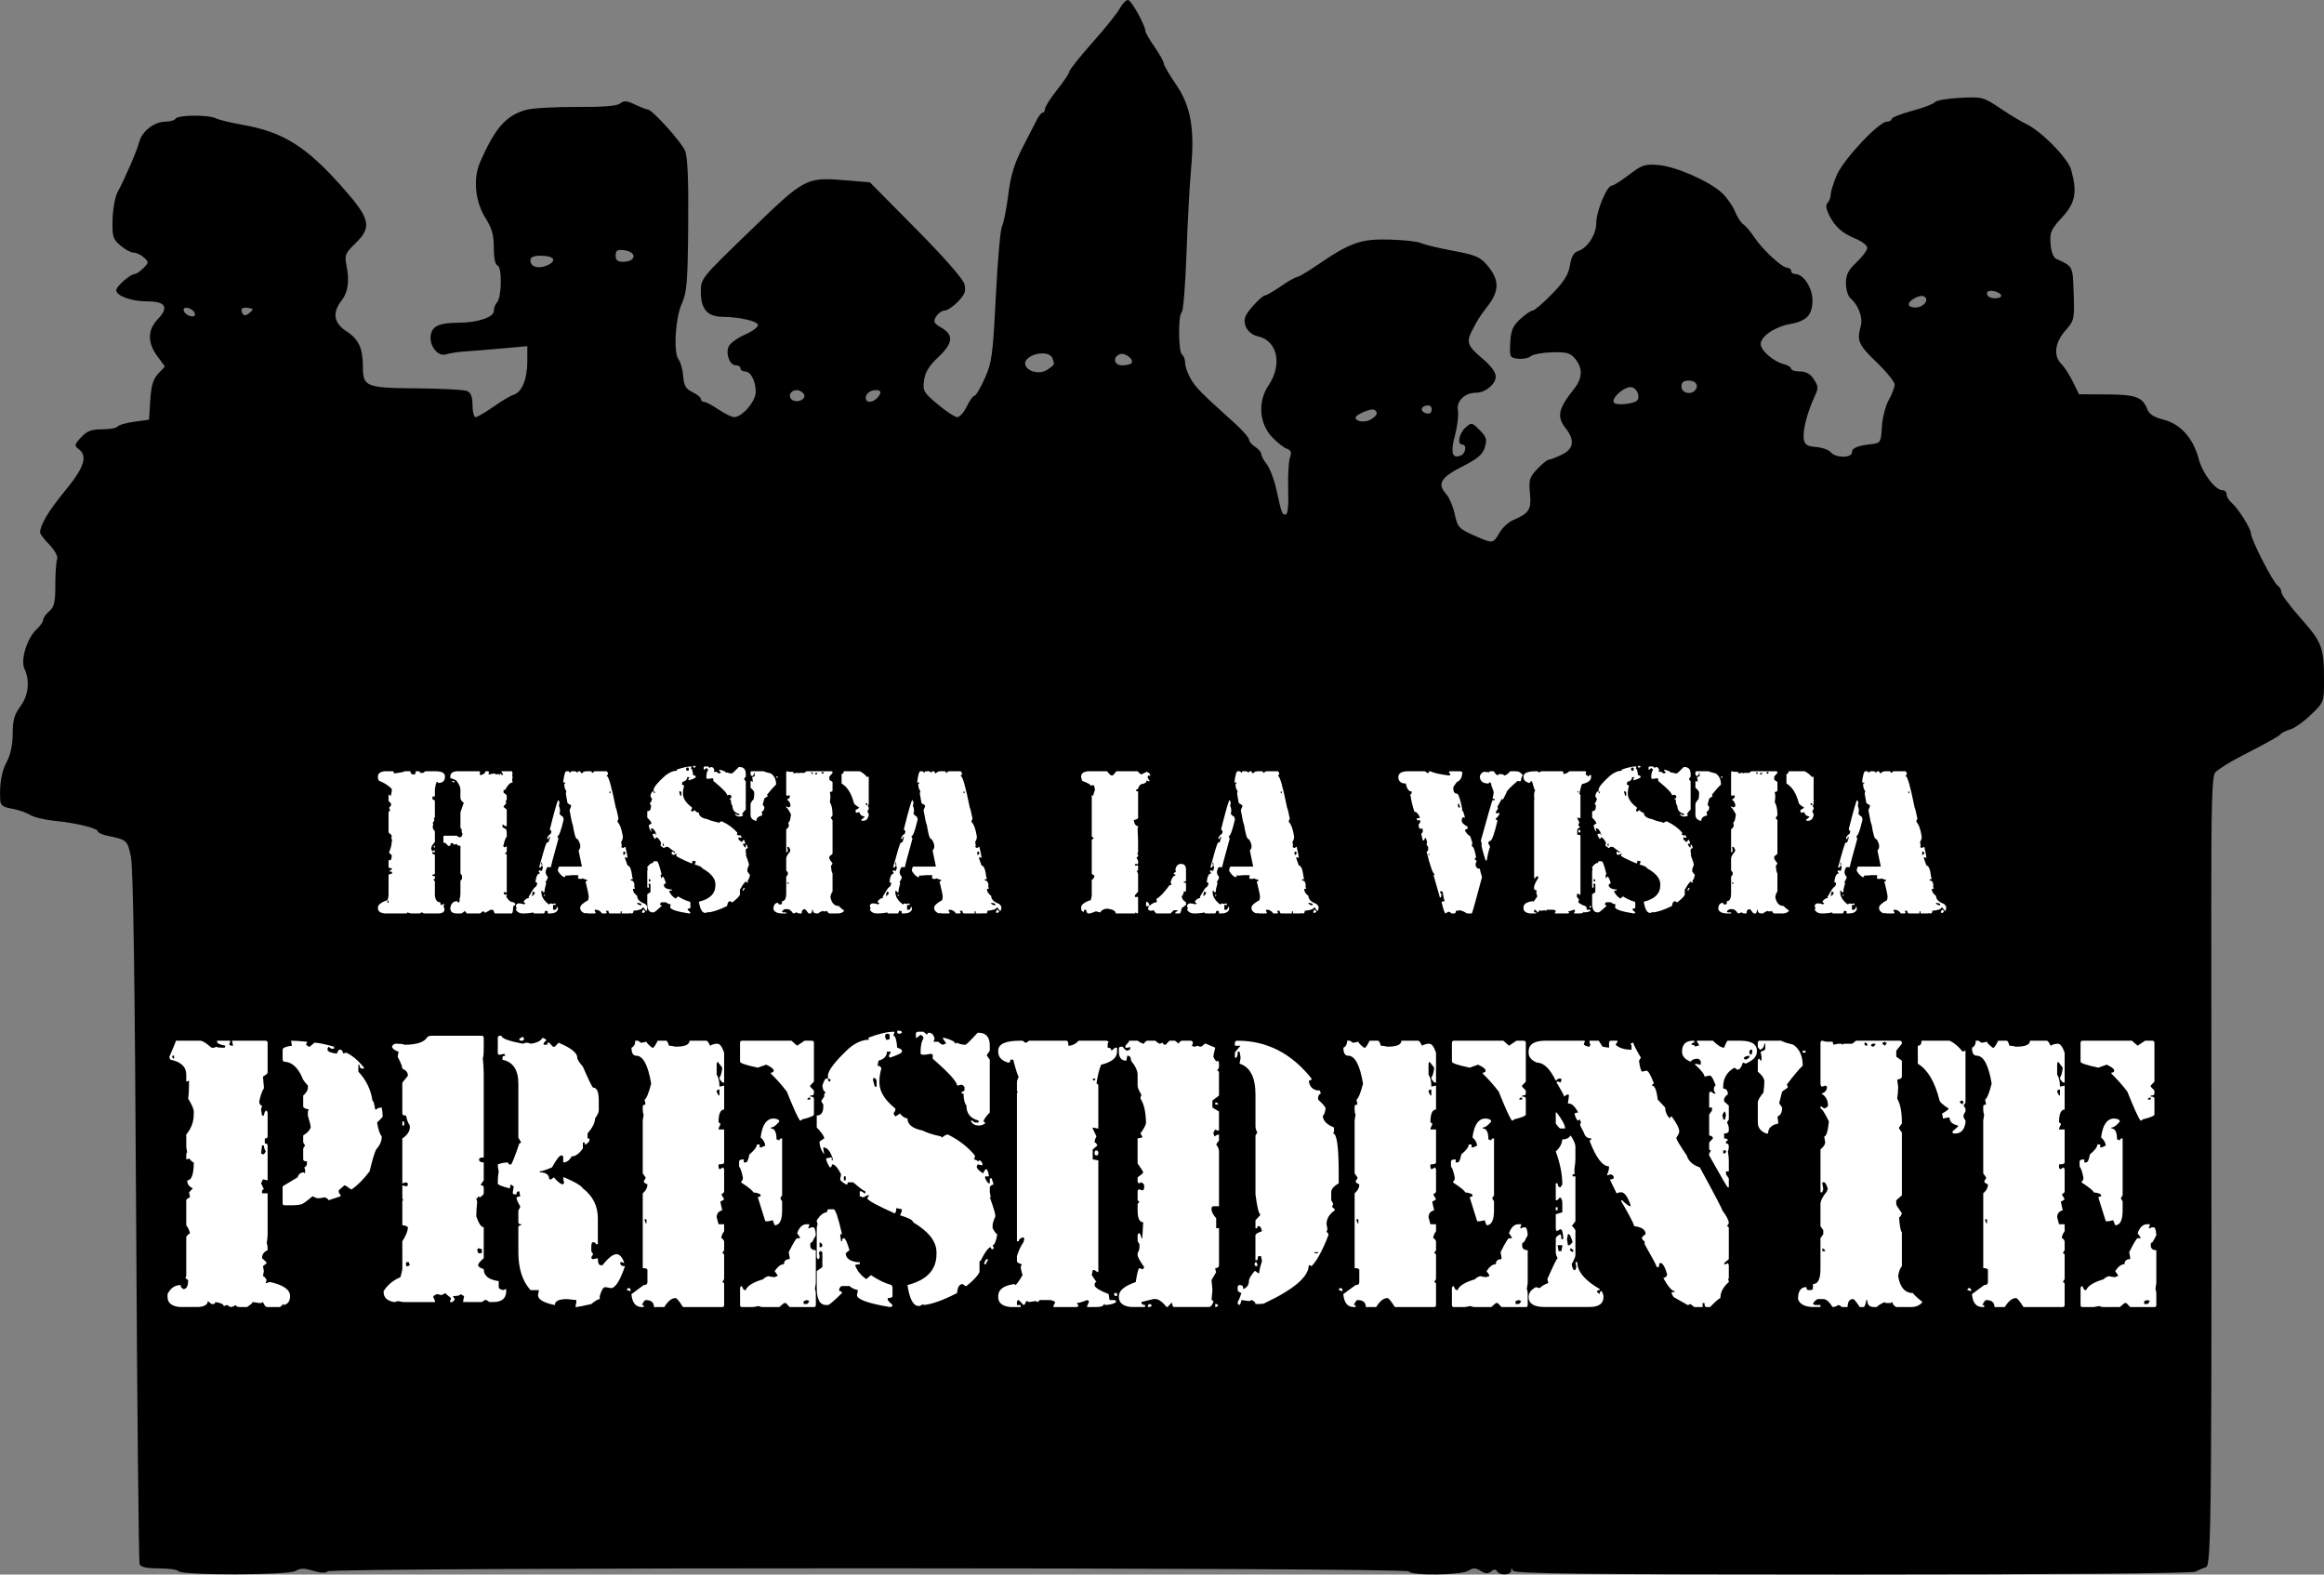<?xml version="1.0" encoding="UTF-8" standalone="no"?>
<!-- Created with Inkscape (http://www.inkscape.org/) -->

<svg
   xmlns:dc="http://purl.org/dc/elements/1.1/"
   xmlns:cc="http://creativecommons.org/ns#"
   xmlns:rdf="http://www.w3.org/1999/02/22-rdf-syntax-ns#"
   xmlns:svg="http://www.w3.org/2000/svg"
   xmlns="http://www.w3.org/2000/svg"
   xmlns:sodipodi="http://sodipodi.sourceforge.net/DTD/sodipodi-0.dtd"
   xmlns:inkscape="http://www.inkscape.org/namespaces/inkscape"
   width="210mm"
   height="142.255mm"
   viewBox="0 0 210 142.255"
   version="1.1"
   id="svg8"
   inkscape:version="0.92.3 (2405546, 2018-03-11)"
   sodipodi:docname="default.svg">
  <rect x="0" y="0" width="210" height="142.255" fill="#808080" stroke="none"/>
  <defs
     id="defs2" />
  <sodipodi:namedview
     id="base"
     pagecolor="#ffffff"
     bordercolor="#666666"
     borderopacity="1.0"
     inkscape:pageopacity="0.0"
     inkscape:pageshadow="2"
     inkscape:zoom="0.7"
     inkscape:cx="407.56697"
     inkscape:cy="391.98175"
     inkscape:document-units="mm"
     inkscape:current-layer="g21"
     showgrid="false"
     inkscape:window-width="1920"
     inkscape:window-height="1017"
     inkscape:window-x="-8"
     inkscape:window-y="-8"
     inkscape:window-maximized="1"
     fit-margin-top="0"
     fit-margin-left="0"
     fit-margin-right="0"
     fit-margin-bottom="0" />
  <g
     inkscape:label="Layer 1"
     inkscape:groupmode="layer"
     id="layer1"
     transform="translate(-4.7462873e-6,-120.873)">
    <g
       id="g21"
       transform="translate(118.898,67.318)"
       style="fill:#000000">
      <g
         id="g114"
         transform="matrix(1.04,0,0,1.04,-0.85,33.334)"
         style="fill:#000000">
        <path
           style="fill:#000000;stroke-width:0.265"
           d="m 87.288,81.526 c -0.618,0.597 -1.422,1.173 -1.786,1.281 -0.364,0.108 -0.721,0.27 -0.794,0.359 -0.179,0.22 -1.079,0.728 -3.44,1.94 -1.091,0.56 -2.136,1.22 -2.32,1.465 -0.26,0.344 -0.334,2.947 -0.325,11.434 0.053,53.563 0.022,57.433 -0.463,57.583 -0.255,0.079 -0.67,0.254 -0.922,0.389 -0.274,0.146 -12.29,0.245 -29.81,0.245 -23.233,0 -29.378,-0.069 -29.484,-0.331 -0.107,-0.265 -0.138,-0.265 -0.154,0 -0.025,0.401 -0.979,0.442 -1.219,0.053 -0.118,-0.192 -0.281,-0.187 -0.524,0.015 -0.26,0.216 -0.497,0.202 -0.902,-0.051 -0.44,-0.275 -0.655,-0.278 -1.075,-0.015 -0.633,0.395 -4.925,0.448 -5.163,0.064 -0.223,-0.36 -93.587,-0.367 -93.947,-0.007 -0.168,0.168 -0.61,0.15 -1.264,-0.051 -0.777,-0.238 -1.123,-0.236 -1.52,0.012 -0.613,0.383 -9.941,0.401 -10.176,0.02 -0.081,-0.132 -0.843,-0.239 -1.692,-0.239 -1.081,0 -1.586,-0.111 -1.686,-0.371 -0.078,-0.204 -0.214,-13.807 -0.301,-30.229 -0.109,-20.521 -0.252,-30.29 -0.456,-31.242 -0.304,-1.416 -0.353,-1.46 -2.001,-1.792 -0.473,-0.095 -0.86,-0.267 -0.86,-0.382 0,-0.279 -1.884,-0.741 -3.786,-0.928 -0.845,-0.083 -1.798,-0.315 -2.117,-0.515 -0.319,-0.2 -1.026,-0.441 -1.572,-0.537 -0.781,-0.137 -0.998,-0.298 -1.019,-0.757 -0.066,-1.439 0.112,-2.464 0.58,-3.338 0.324,-0.604 0.505,-1.471 0.505,-2.416 0,-1.157 0.142,-1.667 0.661,-2.37 0.718,-0.973 0.852,-2.204 0.358,-3.287 -0.36,-0.79 0.246,-2.689 1.107,-3.468 0.286,-0.259 0.52,-0.604 0.52,-0.767 0,-0.163 0.238,-0.501 0.529,-0.75 0.435,-0.372 0.529,-0.781 0.529,-2.286 0,-1.008 0.069,-2.013 0.153,-2.232 0.091,-0.237 -0.179,-0.746 -0.661,-1.252 -0.448,-0.469 -0.815,-0.946 -0.815,-1.061 0,-0.66 0.755,-1.924 2.168,-3.633 1.67,-2.019 1.996,-3.028 1.173,-3.629 -0.387,-0.283 -0.365,-0.383 0.219,-1.013 0.515,-0.556 0.892,-0.699 1.836,-0.699 0.653,0 1.254,-0.108 1.336,-0.24 0.082,-0.132 0.73,-0.32 1.441,-0.418 l 1.293,-0.178 0.108,-1.69 c 0.082,-1.279 0.249,-1.841 0.69,-2.31 l 0.582,-0.62 -0.661,-0.895 c -0.865,-1.172 -0.853,-2.283 0.035,-3.21 0.995,-1.038 0.697,-1.552 -0.899,-1.552 -1.384,0 -2.702,-0.474 -2.705,-0.973 -0.002,-0.332 1.237,-1.408 1.621,-1.408 0.126,0 0.457,-0.228 0.737,-0.508 0.482,-0.482 0.485,-0.529 0.045,-0.926 -0.254,-0.23 -0.655,-0.418 -0.89,-0.418 -0.235,0 -0.754,-0.28 -1.152,-0.623 -0.657,-0.566 -0.72,-0.776 -0.679,-2.269 0.025,-0.905 0.217,-1.964 0.427,-2.353 0.675,-1.251 1.696,-3.614 1.883,-4.358 0.233,-0.929 1.309,-1.773 2.259,-1.773 0.408,0 0.816,-0.119 0.906,-0.265 0.204,-0.33 2.887,-0.349 3.509,-0.026 0.253,0.131 1.293,0.385 2.312,0.563 3.546,0.62 5.548,1.882 8.753,5.517 2.36,2.678 2.507,3.37 1.021,4.808 -0.843,0.816 -0.923,1.009 -0.756,1.838 0.284,1.408 0.151,2.378 -0.425,3.111 -0.817,1.038 -0.674,1.946 0.417,2.652 1.076,0.697 1.442,1.48 1.442,3.085 0,1.747 0.261,1.851 4.73,1.883 2.128,0.015 4.077,0.12 4.332,0.233 0.327,0.145 0.463,0.508 0.463,1.235 0,0.567 0.12,1.03 0.267,1.03 0.147,0 0.838,-0.401 1.536,-0.892 0.698,-0.491 1.5,-0.967 1.783,-1.058 0.718,-0.232 1.176,-1.363 1.176,-2.905 v -1.309 l -2.183,0.197 c -1.201,0.108 -2.659,0.227 -3.241,0.263 -0.582,0.036 -1.32,0.15 -1.639,0.252 -0.747,0.24 -1.54,-0.85 -1.304,-1.791 0.175,-0.698 0.809,-0.95 2.413,-0.957 1.636,-0.008 3.043,-0.479 3.043,-1.02 0,-0.255 0.123,-0.587 0.273,-0.737 0.411,-0.411 0.459,-3.072 0.058,-3.206 -0.21,-0.07 -0.331,-0.633 -0.331,-1.549 0,-1.105 -0.164,-1.697 -0.709,-2.558 -0.91,-1.436 -1.112,-3.423 -0.491,-4.853 1.304,-3.005 2.279,-4.11 4.042,-4.578 0.548,-0.145 2.514,-0.255 4.37,-0.244 2.316,0.014 3.498,-0.083 3.769,-0.307 0.316,-0.262 0.573,-0.242 1.296,0.101 0.496,0.235 0.991,0.428 1.1,0.428 0.379,0 2.928,2.821 3.244,3.591 0.22,0.535 0.303,2.536 0.268,6.463 -0.043,4.933 -0.116,5.834 -0.547,6.785 -0.577,1.271 -0.754,4.323 -0.284,4.889 0.17,0.204 0.347,0.845 0.394,1.425 0.069,0.846 0.229,1.121 0.813,1.4 0.4,0.191 0.728,0.46 0.728,0.597 0,0.138 0.125,0.25 0.279,0.25 0.153,0 0.717,0.298 1.252,0.661 0.535,0.364 1.148,0.661 1.361,0.661 0.698,8e-6 1.871,-1.37 1.871,-2.184 0,-0.961 -0.432,-1.785 -0.935,-1.785 -0.213,0 -0.388,-0.119 -0.388,-0.265 0,-0.146 -0.182,-0.265 -0.405,-0.265 -0.544,0 -0.923,-1.061 -0.599,-1.679 0.141,-0.268 0.789,-0.724 1.44,-1.011 0.651,-0.288 1.137,-0.663 1.08,-0.834 -0.112,-0.337 -1.612,-0.67 -3.128,-0.694 -1.267,-0.02 -1.825,-0.676 -1.834,-2.153 -0.007,-1.168 0.002,-1.178 4.299,-5.33 4.835,-4.672 4.813,-4.66 8.509,-4.352 l 1.883,0.157 4.017,4.06 c 2.449,2.475 4.088,4.345 4.2,4.791 0.147,0.586 0.036,0.885 -0.56,1.508 -0.409,0.427 -0.931,0.777 -1.16,0.777 -0.229,0 -0.561,0.233 -0.739,0.517 -0.283,0.453 -0.225,0.575 0.466,0.983 1.08,0.638 0.998,1.344 -0.3,2.565 -0.786,0.739 -1.124,1.295 -1.219,2.002 -0.122,0.912 -0.041,1.055 1.191,2.086 0.727,0.609 1.492,1.107 1.699,1.107 0.208,0 0.576,-0.417 0.819,-0.926 0.243,-0.509 0.542,-0.926 0.666,-0.926 0.123,0 0.529,-0.685 0.902,-1.521 0.618,-1.386 0.703,-2.021 0.958,-7.127 0.154,-3.083 0.396,-5.821 0.538,-6.085 0.142,-0.264 0.387,-1.492 0.543,-2.729 0.215,-1.694 0.521,-2.706 1.242,-4.101 0.526,-1.019 1.091,-2.119 1.256,-2.445 0.164,-0.326 0.388,-0.594 0.497,-0.595 0.109,-0.001 0.2,-0.151 0.201,-0.333 0.002,-0.182 0.477,-0.926 1.056,-1.654 0.579,-0.728 1.056,-1.442 1.06,-1.587 0.004,-0.146 0.906,-1.277 2.005,-2.514 1.099,-1.237 2.172,-2.576 2.384,-2.977 0.212,-0.4 0.532,-0.723 0.71,-0.717 0.285,0.009 1.515,2.238 1.515,2.745 0,0.105 0.357,0.711 0.794,1.345 0.437,0.635 0.794,1.277 0.794,1.428 0,0.151 0.474,0.966 1.054,1.81 1.291,1.881 1.638,3.825 1.314,7.345 -0.121,1.31 -0.299,4.615 -0.396,7.344 -0.097,2.73 -0.283,5.029 -0.413,5.109 -0.325,0.201 -0.299,3.484 0.029,3.686 0.146,0.09 0.265,0.406 0.265,0.702 0,0.296 0.208,0.908 0.463,1.358 0.44,0.778 0.905,1.25 3.836,3.888 0.691,0.622 1.257,1.266 1.257,1.43 0,0.165 0.238,0.448 0.529,0.63 0.291,0.182 0.529,0.46 0.529,0.617 0,0.158 0.216,0.562 0.481,0.898 0.264,0.336 0.635,1.307 0.823,2.158 0.475,2.149 0.497,2.209 0.816,2.209 0.184,0 0.262,-0.769 0.221,-2.183 -0.034,-1.201 0.034,-2.449 0.152,-2.775 0.165,-0.458 0.102,-0.632 -0.279,-0.767 -0.271,-0.096 -0.842,-0.544 -1.269,-0.995 -1.131,-1.195 -1.263,-3.105 -0.311,-4.508 1.22,-1.798 0.771,-3.883 -0.916,-4.254 -0.839,-0.184 -1.352,-0.987 -1.096,-1.716 0.173,-0.49 1.432,-1.835 1.727,-1.845 0.119,-0.004 0.736,-0.365 1.371,-0.801 0.635,-0.437 1.261,-0.794 1.393,-0.794 0.132,0 0.891,-0.446 1.688,-0.992 2.921,-2 3.815,-2.321 6.301,-2.261 1.236,0.03 2.489,0.168 2.783,0.307 0.294,0.139 1.547,0.441 2.784,0.67 1.932,0.358 2.348,0.533 2.95,1.239 1.059,1.242 1.09,2.192 0.116,3.478 -0.824,1.088 -0.884,1.181 -1.437,2.252 -0.498,0.965 -0.367,1.315 0.885,2.362 0.758,0.634 1.191,1.21 1.191,1.586 0,0.669 -0.906,1.414 -1.72,1.414 -0.972,0 -1.719,0.729 -1.568,1.53 0.074,0.395 -0.04,1.373 -0.254,2.174 -0.401,1.498 -0.252,2.045 0.482,1.763 0.454,-0.174 0.577,-0.969 0.15,-0.969 -0.464,0 -0.284,-0.959 0.275,-1.464 0.527,-0.477 0.555,-0.472 1.234,0.207 0.597,0.597 0.66,0.808 0.453,1.496 -0.19,0.629 -0.611,0.989 -1.959,1.671 -1.859,0.941 -2.198,1.508 -1.415,2.369 0.267,0.294 0.605,1.077 0.751,1.739 0.27,1.228 0.343,1.302 2.024,2.031 1.281,0.556 1.343,0.543 1.866,-0.377 0.248,-0.436 0.784,-0.934 1.191,-1.108 1.402,-0.598 1.598,-0.91 1.462,-2.325 -0.112,-1.164 -0.042,-1.395 0.634,-2.111 0.418,-0.443 0.861,-0.805 0.985,-0.805 0.124,0 0.63,-0.192 1.125,-0.427 1.056,-0.501 1.18,-1.263 0.371,-2.291 -0.808,-1.027 -0.667,-1.699 0.728,-3.453 0.726,-0.913 0.758,-1.771 0.098,-2.586 -0.422,-0.521 -0.723,-0.608 -1.999,-0.578 -0.826,0.019 -1.667,0.172 -1.868,0.339 -0.201,0.167 -0.701,0.265 -1.11,0.218 -0.715,-0.082 -0.741,-0.136 -0.674,-1.399 0.057,-1.079 0.214,-1.446 0.876,-2.051 0.443,-0.405 0.928,-0.736 1.077,-0.736 0.149,0 0.899,-0.643 1.665,-1.428 1.057,-1.082 1.435,-1.686 1.565,-2.496 0.118,-0.738 0.332,-1.119 0.693,-1.234 0.823,-0.261 1.594,-1.439 1.594,-2.434 0,-1.017 0.925,-3.257 1.345,-3.257 0.151,0 0.832,-0.428 1.515,-0.951 1.122,-0.86 1.367,-0.94 2.564,-0.837 1.508,0.13 4.405,1.405 5.504,2.424 0.408,0.378 0.912,1.097 1.122,1.599 0.21,0.501 0.537,1.008 0.727,1.125 0.191,0.117 0.627,0.63 0.969,1.139 0.738,1.098 2.389,2.622 2.857,2.636 0.182,0.005 0.331,0.129 0.331,0.275 0,0.146 0.158,0.265 0.351,0.265 0.72,0 1.501,1.192 1.501,2.291 0,1.277 -0.499,1.799 -1.975,2.064 -1.297,0.233 -2.522,1.073 -2.522,1.729 0,0.563 1.112,1.526 2.027,1.755 0.34,0.085 0.618,0.261 0.618,0.391 0,0.13 0.343,0.236 0.763,0.236 0.529,0 0.901,0.21 1.211,0.683 0.403,0.615 0.408,0.766 0.055,1.521 -0.622,1.331 -1.03,2.923 -0.931,3.628 0.076,0.537 0.261,0.664 1.064,0.731 0.535,0.044 1.115,0.253 1.289,0.463 0.427,0.514 1.84,0.507 1.84,-0.01 0,-0.381 0.489,-0.572 1.852,-0.725 0.601,-0.067 0.669,-0.202 0.742,-1.481 0.044,-0.774 0.312,-1.819 0.595,-2.323 0.283,-0.504 0.515,-1.11 0.515,-1.347 0,-0.237 -0.714,-1.117 -1.587,-1.955 -1.568,-1.506 -1.715,-1.848 -1.35,-3.154 0.195,-0.701 -0.231,-1.827 -0.904,-2.386 -0.215,-0.179 -0.391,-0.76 -0.391,-1.293 0,-0.763 0.196,-1.152 0.926,-1.841 0.509,-0.48 0.926,-1.041 0.926,-1.245 0,-0.205 -0.442,-0.557 -0.983,-0.782 -1.22,-0.51 -1.818,-1.04 -2.331,-2.069 -0.27,-0.541 -0.312,-0.887 -0.13,-1.068 0.148,-0.148 0.269,-0.473 0.269,-0.723 0,-0.25 0.239,-1.012 0.531,-1.693 0.58,-1.354 3.65,-4.626 4.339,-4.626 0.232,0 0.421,-0.106 0.421,-0.235 0,-0.129 0.804,-0.449 1.786,-0.711 0.982,-0.262 1.869,-0.6 1.971,-0.751 0.102,-0.151 1.082,-0.32 2.178,-0.376 1.945,-0.098 2.03,-0.076 3.518,0.92 0.839,0.561 1.823,1.157 2.187,1.322 1.312,0.597 3.677,2.992 3.96,4.011 0.544,1.96 0.368,2.874 -0.8,4.141 -0.954,1.035 -1.065,1.291 -0.992,2.282 0.049,0.67 0.241,1.19 0.479,1.3 1.498,0.693 1.451,0.601 1.532,3.026 0.075,2.24 0.054,2.332 -0.728,3.222 -0.917,1.044 -1.053,2.205 -0.341,2.898 0.255,0.248 0.704,0.941 0.997,1.54 l 0.534,1.09 2.415,0.011 c 2.544,0.012 3.115,0.227 3.535,1.33 0.147,0.387 0.599,0.666 1.407,0.869 1.46,0.368 2.561,1.599 3.042,3.402 0.342,1.282 1.44,2.721 2.076,2.721 0.191,0 0.347,0.164 0.347,0.364 0,0.2 0.195,0.526 0.433,0.724 0.566,0.47 1.684,2.247 1.684,2.677 -2.64e-4,0.501 1.933,4.272 2.315,4.516 0.182,0.116 0.331,0.379 0.331,0.583 0,0.204 0.763,1.231 1.696,2.281 1.843,2.075 2.008,2.518 2.008,5.369 0,1.884 -0.007,1.903 -1.124,2.981 z M 59.853,44.76 c -0.569,-0.149 -0.871,0.024 -0.654,0.374 0.185,0.3 1.168,0.295 1.168,-0.006 0,-0.129 -0.231,-0.294 -0.514,-0.368 z m -7.012,0.594 c -0.709,0.379 -0.666,0.801 0.081,0.801 0.638,0 1.166,-0.565 0.836,-0.894 -0.169,-0.169 -0.488,-0.137 -0.917,0.093 z m -19.594,7.151 c -0.485,0 -0.661,0.141 -0.661,0.529 0,0.516 0.752,0.748 1.147,0.353 0.402,-0.402 0.137,-0.882 -0.485,-0.882 z m -4.985,0.574 c -0.609,-0.116 -1.87,1.012 -1.521,1.361 0.137,0.137 0.681,0.167 1.211,0.068 0.796,-0.149 0.948,-0.28 0.88,-0.758 -0.045,-0.318 -0.302,-0.619 -0.569,-0.67 z M 10.427,54.673 c -0.558,0.107 -0.523,0.577 0.052,0.697 0.24,0.05 0.411,-0.096 0.411,-0.35 0,-0.273 -0.173,-0.402 -0.463,-0.347 z m -4.527,0.369 c -0.255,-0.157 -1.619,0.411 -1.623,0.676 -0.004,0.365 0.839,0.466 1.331,0.159 0.56,-0.35 0.651,-0.613 0.291,-0.835 z M -16.209,50.212 c -0.655,0.251 -0.507,0.971 0.2,0.971 0.34,0 0.7,-0.082 0.8,-0.183 0.297,-0.297 -0.546,-0.962 -1,-0.788 z m -5.87,0.331 c -0.2,-0.522 -1.384,-0.534 -2.061,-0.021 -0.98,0.742 0.653,1.73 1.676,1.014 0.612,-0.429 0.607,-0.416 0.386,-0.992 z m -15.513,2.804 c -0.326,0.046 -0.632,0.293 -0.681,0.548 -0.101,0.531 0.482,0.62 0.956,0.146 0.493,-0.493 0.376,-0.786 -0.275,-0.693 z m -6.437,0.041 c -0.575,-0.221 -1.115,0.339 -0.714,0.74 0.339,0.339 1.129,0.129 1.129,-0.3 0,-0.155 -0.187,-0.353 -0.415,-0.44 z M -59.311,41.177 c -0.565,-0.067 -0.707,0.026 -0.707,0.463 0,0.396 0.17,0.547 0.617,0.547 1.201,0 1.279,-0.869 0.09,-1.01 z m -7.205,0.481 c -0.641,0 -0.91,0.12 -0.91,0.405 0,0.573 0.712,0.775 1.487,0.422 0.868,-0.395 0.567,-0.827 -0.577,-0.827 z m -25.961,4.589 c -0.076,0.076 -0.056,0.271 0.044,0.433 0.131,0.212 0.299,0.198 0.597,-0.049 0.373,-0.31 0.369,-0.352 -0.044,-0.433 -0.252,-0.049 -0.521,-0.027 -0.597,0.049 z m -4.702,-0.05 c -0.302,-0.058 -0.429,0.037 -0.353,0.265 0.065,0.196 0.331,0.397 0.59,0.447 0.302,0.058 0.429,-0.037 0.353,-0.265 -0.065,-0.196 -0.331,-0.397 -0.59,-0.447 z"
           id="path116"
           inkscape:connector-curvature="0"
           sodipodi:nodetypes="cccccsccscccccccccccscsccscccccssccscsccsscssccccccccscsccsccscsccsscscssccssccsccccccsccsscssscsssccscssccssssscccccscsccscssccscscscsccccscsccscssscccsscssscsscccscccccsscccscscssccsscccscccccssscsccccccsscscssscccsccssssscsscccccscccsscsscsccssssscsccccccccsscccccsssccssssccccscccscccsscscsccccscssccscsscsccscccccccssccssccsscscccccccccc" />
      </g>
      <g
         aria-label="HASTA LA VISTA"
         style="font-style:normal;font-variant:normal;font-weight:normal;font-stretch:normal;font-size:17.405px;line-height:1.25;font-family:'ARMY RUST';-inkscape-font-specification:'ARMY RUST';letter-spacing:0px;word-spacing:0px;fill:#000000;fill-opacity:1;stroke:none;stroke-width:0.435"
         id="text20"
         transform="matrix(1.415,0,0,1.415,5.77,-64.424)">
        <path
           d="m -63.529,132.623 h 0.51 q 0.068,0 0.068,0.136 0.629,-0.068 0.68,-0.136 h 0.374 q 0,0.204 0.238,0.204 0.102,0 0.102,-0.204 h 0.204 q 0.068,0 0.068,0.102 h 0.204 l 0.136,-0.102 h 0.68 q 0.578,0 0.578,0.34 0,0.408 -0.442,0.408 0,-0.068 -0.068,-0.068 -0.068,0 -0.136,0.476 v 0.408 l -0.034,0.068 -0.068,-0.034 h -0.034 l -0.034,0.17 q 0.17,0.085 0.17,0.136 v 1.02 l -0.068,0.102 q 0.034,0.068 0.034,0.102 -0.102,0.153 -0.102,0.204 0,0.034 0.034,0.034 l -0.034,0.17 v 0.068 q 0.068,0.204 0.136,0.204 v 0.714 q -0.238,0.229 -0.238,0.442 0.051,0.136 0.102,0.136 l 0.102,-0.068 0.034,0.068 v 0.068 h -0.17 v 0.102 q 0.17,0.009 0.17,0.102 v 1.19 q -0.17,0.025 -0.17,0.102 0.059,0.034 0.17,0.034 v 0.136 q 0,0.068 -0.102,0.068 l 0.102,0.136 v 0.884 q 0.042,0.442 0.34,0.442 l 0.034,0.17 h 0.068 l 0.102,-0.068 h 0.034 v 0.102 q 0,0.034 -0.034,0.034 0.068,0.127 0.068,0.272 -0.068,0.204 -0.374,0.204 h -0.952 l -0.102,-0.068 h -0.034 l -0.102,0.068 h -0.578 l -0.238,-0.068 q 0,0.068 -0.068,0.068 h -1.36 q -0.442,-0.043 -0.442,-0.34 v -0.034 q 0,-0.272 0.612,-0.476 0.068,-0.221 0.068,-0.306 v -1.292 q 0,-0.059 0.238,-0.102 0,-0.136 -0.17,-0.136 v -0.068 q 0.136,0 0.136,-0.068 v -0.068 q -0.204,0 -0.204,-0.068 v -0.442 h 0.136 q 0.068,-0.127 0.068,-0.272 v -0.034 q 0,-0.025 -0.17,-0.17 v -0.034 q 0.17,-0.382 0.17,-0.714 0.034,0 0.034,-0.034 l -0.068,-0.17 q 0.034,-0.059 0.034,-0.136 0,-0.043 -0.204,-0.204 v -1.292 q 0,-0.051 0.102,-0.102 l -0.068,-0.204 q 0.068,-0.017 0.136,-0.17 0,-0.119 -0.17,-0.238 v -0.408 h 0.068 v 0.068 h 0.068 q 0.068,-0.221 0.068,-0.306 v -0.136 q -0.323,-0.314 -0.714,-0.476 -0.17,-0.025 -0.17,-0.272 v -0.034 q 0,-0.297 0.442,-0.34 z m 4.589,0 h 1.428 q 0.068,0.008 0.068,0.068 -0.034,0.059 -0.034,0.136 l 0.068,0.034 h 0.034 q 0.272,-0.085 0.272,-0.238 h 0.17 l 0.068,0.034 -0.034,0.068 v 0.102 q 0.042,0 0.374,-0.068 l 0.102,0.068 0.17,-0.034 q 0.009,0.068 0.068,0.068 v -0.068 h 0.102 v 0.068 h 0.034 q 0.068,0 0.068,-0.068 l -0.102,-0.136 v -0.034 h 0.68 l 0.034,0.17 q 0,0.034 -0.034,0.034 l 0.034,0.17 -0.034,0.204 q 0.034,0.059 0.034,0.136 -0.229,0 -0.476,0.476 h -0.102 v 0.17 l 0.204,0.17 v 0.272 q 0,0.068 -0.068,0.068 l 0.034,0.17 -0.17,0.204 v 0.034 l 0.204,0.17 v 1.054 h -0.102 l -0.136,-0.102 h -0.034 v 0.17 l 0.238,0.136 0.034,0.204 v 0.272 q -0.11,0.076 -0.204,0.544 h -0.034 q 0.051,0.136 0.102,0.136 l 0.102,-0.068 h 0.034 v 0.34 l -0.136,0.136 q 0.136,0 0.136,0.068 v 2.414 h -0.034 l -0.102,-0.068 q 0,0.068 -0.068,0.068 0.051,0.136 0.102,0.136 0.068,-0.034 0.102,-0.034 v 0.068 l -0.034,0.068 q 0.187,0.374 0.476,0.374 0.102,0.076 0.102,0.102 v 0.034 q 0,0.034 -0.136,0.136 0,0.442 -0.102,0.442 h -1.054 q -0.042,0 -0.102,-0.204 -0.059,-0.034 -0.136,-0.034 h -0.034 l -0.374,0.204 q 0,-0.051 -0.102,-0.102 h -0.034 l -0.17,0.136 h -0.85 l -0.136,-0.17 q 0,0.051 -0.204,0.17 h -0.306 q -0.408,0 -0.408,-0.34 0.059,-0.442 0.442,-0.442 0.009,0.068 0.068,0.068 h 0.068 q 0,-0.102 0.034,-0.102 0,-0.034 -0.034,-0.034 0.068,-0.238 0.068,-0.408 v -0.816 l 0.102,-0.136 v -0.204 l -0.102,-0.136 v -1.768 q -0.238,0 -0.238,-0.136 -0.11,0.068 -0.17,0.068 0,-0.051 -0.102,-0.102 h -0.068 q -0.068,0 -0.068,0.17 h -0.136 q -0.178,-0.204 -0.238,-0.204 0,0.034 -0.034,0.034 l -0.034,-0.068 v -0.34 q 0.009,-0.068 0.068,-0.068 h 0.782 q 0.127,0.102 0.238,0.102 0.068,0 0.136,-0.204 -0.068,-0.127 -0.068,-0.272 0.034,0 0.034,-0.034 -0.051,0 -0.102,-0.102 v -0.986 l 0.204,-0.578 v -0.034 q -0.204,-0.153 -0.204,-0.306 v -0.544 q 0,-0.221 -0.272,-0.578 -0.28,-0.136 -0.374,-0.136 v -0.102 q 0,-0.306 0.408,-0.34 z m -0.306,0.612 h 0.068 q 0.068,0.034 0.102,0.034 v 0.068 h -0.034 q -0.136,-0.051 -0.136,-0.102 z m -1.156,4.147 h 0.068 v 0.102 h -0.068 z m -2.957,3.501 v 0.136 h 0.068 v -0.136 z"
           style="fill:#ffffff;stroke-width:0.435"
           id="path30"
           inkscape:connector-curvature="0" />
        <path
           d="m -51.937,132.623 h 0.136 l 0.136,0.102 q 0,-0.102 0.068,-0.102 h 0.238 l 0.136,0.102 q 0,-0.102 0.068,-0.102 h 0.068 q 0.051,0 0.102,0.136 0.034,0 0.204,-0.136 v 0.034 l 0.068,-0.034 h 0.34 q 0.068,0 0.068,0.102 h 0.034 l 0.136,-0.102 h 0.748 q 0.051,0 0.102,0.102 v 0.136 h -0.068 v 0.068 q 0.17,0 0.578,2.04 0.034,0 0.17,0.68 -0.068,0.11 -0.068,0.204 0.229,0.221 0.34,0.918 v 0.102 q 0,0.076 -0.102,0.272 l 0.034,0.204 v 0.034 l -0.034,0.068 0.102,0.068 h 0.034 l 0.102,-0.068 h 0.034 q 0.136,0.603 0.136,0.714 l -0.136,-0.068 -0.034,0.068 0.17,0.476 q 0.221,0 0.306,0.782 0.034,0 0.034,0.068 -0.059,0.034 -0.136,0.034 v 0.068 q 0.238,0 0.238,0.374 h -0.034 l 0.068,0.136 q -0.059,0.034 -0.136,0.034 0,0.246 0.272,0.442 0,0.331 0.51,0.51 0.136,0.153 0.136,0.17 v 0.102 l -0.034,0.17 h -0.034 q -0.034,0 -0.17,-0.204 h -0.068 q 0,0.144 -0.578,0.204 0,0.17 -0.102,0.17 h -0.068 q -0.034,0 -0.034,-0.034 l -0.068,0.034 h -0.476 v -0.136 h -0.068 v 0.136 h -0.68 q -0.093,0 -0.102,-0.17 h -0.17 l 0.068,0.136 -0.068,0.034 h -0.238 q -0.161,-0.238 -0.408,-0.238 -0.068,0.008 -0.068,0.068 l 0.068,0.102 q 0,0.068 -0.068,0.068 h -0.408 q -0.076,0 -0.136,-0.034 l -0.068,0.034 q -0.306,-0.119 -0.306,-0.34 v -0.034 q 0,-0.195 0.51,-0.476 l 0.034,-0.204 q 0,-0.17 -0.204,-0.986 0.068,-0.034 0.102,-0.034 v -0.068 q -0.272,-0.068 -0.272,-0.102 l -0.068,0.034 h -0.17 q -0.068,0 -0.068,-0.068 v -0.068 l 0.034,-0.068 -0.068,-0.034 h -0.306 l -0.408,0.034 q 0,-0.034 -0.034,-0.034 -0.051,0.136 -0.102,0.136 -0.204,-0.076 -0.408,-0.408 0.025,-0.272 0.102,-0.272 h 1.428 v -0.034 l -0.204,-0.986 0.102,-0.17 v -0.204 q -0.102,-0.331 -0.204,-0.374 -0.127,0 -0.272,-0.918 -0.042,0 -0.204,-0.918 0.102,-0.221 0.102,-0.306 -0.238,-0.127 -0.238,-0.17 -0.102,-0.527 -0.102,-0.578 l 0.034,-0.17 q -0.136,-0.127 -0.136,-0.476 h 0.068 v -0.068 h -0.136 q 0.085,-0.714 0.204,-0.714 z m 2.754,1.292 v 0.102 h 0.068 v -0.102 z m -3.263,0.544 q 0.068,0.11 0.068,0.17 -0.034,0.178 -0.034,0.204 0.068,0.127 0.068,0.272 v 0.068 q 0,0.076 -0.034,0.136 0,0.076 0.238,0.238 0,0.076 0.034,0.136 -0.246,1.088 -0.408,1.088 0.068,0.11 0.068,0.17 -0.476,1.7 -0.476,1.802 h -0.204 q -0.068,0 -0.136,0.306 0.009,0.187 0.136,0.306 v 0.034 q 0,0.102 -0.136,0.306 0.034,0.068 0.034,0.102 -0.102,0.357 -0.102,0.442 v 0.102 h -0.068 q -0.068,0 -0.068,-0.102 -0.068,0.008 -0.068,0.068 v 0.034 q 0,0.416 0.476,0.782 l 0.136,-0.068 q 0.068,0.034 0.102,0.034 l 0.17,-0.034 0.034,0.068 v 0.034 h -0.17 v 0.306 h 0.136 q 0.076,0 0.102,-0.17 h 0.068 v 0.17 q -0.11,0.238 -0.51,0.238 h -0.136 v -0.136 q -0.059,-0.034 -0.136,-0.034 h -0.034 q -0.025,0.17 -0.102,0.17 h -0.578 q -0.068,0 -0.068,-0.068 -0.272,0.068 -0.646,0.068 h -0.034 q -0.297,0 -0.442,-0.238 0.009,-0.068 0.068,-0.068 -0.068,-0.11 -0.068,-0.204 0.068,-0.136 0.204,-0.136 0.144,0 0.34,0.068 l 0.068,-0.102 q -0.102,0 -0.102,-0.068 v -0.034 q 0.153,-0.204 0.34,-0.204 l -0.034,-0.068 q 0.348,-0.612 0.408,-0.612 0.136,-0.093 0.136,-0.238 v -0.068 q -0.102,0 -0.102,-0.034 0.059,-0.544 0.272,-0.544 v -0.034 l -0.068,-0.102 q 0.009,-0.068 0.068,-0.068 0.059,0.034 0.136,0.034 0,-0.059 0.068,-0.17 -0.034,-0.059 -0.034,-0.17 h -0.068 q 0,0.136 -0.102,0.136 0,-0.034 -0.034,-0.034 0.374,-1.394 0.476,-1.564 0.136,0 0.136,-0.102 0.068,-0.127 0.068,-0.272 h -0.068 v 0.136 h -0.102 v -0.034 q 0,-0.144 0.238,-0.306 l 0.034,-0.17 q -0.051,0 -0.102,-0.102 0.467,-1.87 0.544,-1.87 z m 4.147,3.297 v 0.204 h 0.034 q 0.051,0 0.102,-0.102 -0.034,-0.068 -0.034,-0.102 z m -5.235,0.68 v 0.136 l 0.068,0.034 v -0.034 q -0.034,-0.059 -0.034,-0.136 z m -0.544,1.87 q 0,0.051 -0.068,0.272 0.127,0 0.204,-0.204 l -0.102,-0.068 z m 0.68,0.204 h 0.102 q 0,0.068 -0.068,0.068 z m 5.983,0.51 v 0.034 q 0,0.068 0.238,0.136 l 0.034,-0.068 q 0,-0.068 -0.272,-0.102 z m 0.408,0.442 q 0.051,0 0.102,0.136 l -0.102,0.068 h -0.034 q -0.068,0 -0.068,-0.068 0.051,-0.136 0.102,-0.136 z"
           style="fill:#ffffff;stroke-width:0.435"
           id="path32"
           inkscape:connector-curvature="0" />
        <path
           d="m -43.846,132.283 h 0.102 q 0.068,0.008 0.068,0.068 l -0.068,0.034 h -0.034 q -0.068,0 -0.068,-0.068 z m -0.136,0.034 h 0.034 v 0.034 q -0.034,0.068 -0.034,0.102 0.102,0 0.136,0.408 0.17,0.043 0.17,0.102 v 0.034 q 0,0.068 -0.442,0.204 l -0.034,-0.068 0.068,-0.102 v -0.034 h -0.136 q 0,0.229 -0.306,0.306 l -0.034,0.17 q 0.136,0.017 0.136,0.102 -0.068,0.238 -0.068,0.408 v 0.068 q 0,0.45 0.578,0.884 v 0.068 l -0.068,0.102 0.068,0.102 0.17,-0.102 q 0.11,0.144 0.272,0.17 0,0.306 0.544,0.408 0.246,0.119 0.68,0.204 0,0.034 0.034,0.034 0.136,-0.102 0.204,-0.102 0.595,0.272 0.986,0.714 v 0.068 l -0.034,0.068 q 0.136,0.025 0.136,0.068 l 0.068,-0.034 q 0.051,0 0.102,0.102 v 0.068 l -0.17,-0.034 -0.034,0.068 q 0,0.11 0.238,0.238 0.051,-0.136 0.102,-0.136 h 0.034 q 0.068,0.144 0.068,0.238 h -0.136 v 0.068 q 0.093,0.17 0.136,0.17 h 0.034 v -0.17 h 0.068 l 0.068,0.204 q -0.136,0.051 -0.136,0.102 v 0.17 l 0.034,0.17 h -0.034 q 0.204,0.527 0.204,0.646 -0.102,0.221 -0.102,0.306 v 0.102 q 0.119,0.204 0.17,0.204 -0.068,0.374 -0.17,0.374 l 0.034,0.068 v 0.068 h -0.034 q -0.068,0 -0.068,-0.068 -0.119,0 -0.374,0.476 h -0.034 v 0.374 q -0.093,0.187 -0.476,0.476 h -0.034 l -0.102,-0.068 q -0.178,0 -0.204,0.306 -0.773,0.374 -1.224,0.408 v -0.034 q -0.11,0.068 -0.17,0.068 -0.297,0 -0.408,-0.714 1.054,-0.255 1.054,-1.054 v -0.068 q 0,-0.544 -0.85,-1.02 0,-0.102 -0.476,-0.238 0.068,-0.11 0.068,-0.204 l -0.17,-0.034 h -0.034 q 0,0.17 -0.068,0.17 -0.986,-0.416 -0.986,-0.51 l 0.068,-0.102 h -0.068 q -0.11,0.068 -0.17,0.068 -0.068,-0.034 -0.102,-0.034 v -0.17 h 0.068 l 0.102,0.068 h 0.034 v -0.068 q -0.059,0 -0.442,-0.306 h -0.204 v 0.068 h -0.068 q -0.204,-0.119 -0.204,-0.17 l 0.034,-0.17 q -0.17,-0.323 -0.306,-0.34 -0.034,0 -0.034,0.034 0,0.068 -0.068,0.068 -0.136,-0.204 -0.136,-0.306 l 0.17,-0.034 h 0.034 v 0.102 h 0.034 v -0.068 q -0.127,-0.374 -0.34,-0.374 v 0.034 q 0,0.025 0.034,0.204 -0.17,-0.204 -0.17,-0.442 l 0.17,-0.102 q 0,-0.11 -0.272,-0.374 v -0.408 q 0.238,0 0.238,-0.306 v -0.068 l -0.068,-0.102 v -0.034 l 0.102,-0.136 v -0.102 h 0.034 v -0.068 q -0.076,0 -0.102,-0.204 0.085,-0.238 0.136,-0.238 h 0.068 q 0,0.102 0.068,0.102 l 0.034,-0.068 q -0.068,-0.034 -0.102,-0.034 v -0.102 q 0,-0.255 0.748,-0.918 0.382,-0.306 0.748,-0.306 l -0.034,-0.068 q 0.586,-0.204 0.918,-0.204 z m 0.884,0 h 0.204 l 0.136,0.102 q 0.009,-0.068 0.068,-0.068 0.153,0 0.204,0.204 -0.034,0.068 -0.034,0.102 h 0.17 q 0.11,0.102 0.17,0.102 0.068,-0.034 0.102,-0.034 v -0.034 l -0.102,-0.136 v -0.034 h 0.034 q 0.408,0.102 0.408,0.204 l 0.068,-0.034 q 0.127,0.068 0.306,0.068 0.042,0 0.442,-0.408 h 0.034 q 0.408,0 0.408,0.442 v 0.17 l -0.102,0.136 v 0.034 l 0.102,0.136 v 1.802 q -0.178,0.161 -0.238,0.306 0.068,0.008 0.068,0.068 -0.11,0.068 -0.204,0.068 h -0.034 q -0.187,0 -0.272,-0.136 v -0.034 h 0.034 l 0.102,0.068 h 0.136 v -0.068 q -0.442,-0.102 -0.442,-0.51 -0.085,-0.093 -0.102,-0.34 v -0.068 h -0.068 v -0.068 q 0.102,0 0.102,-0.068 v -0.068 q 0,-0.051 -0.102,-0.102 l -0.17,0.034 q 0,-0.195 -0.884,-0.918 v -0.136 q -0.034,0 -0.034,-0.034 l -0.238,0.034 h -0.102 q -0.068,0 -0.068,-0.068 0,-0.348 0.102,-0.476 v -0.034 q 0,-0.051 -0.102,-0.102 l -0.136,0.102 h -0.034 v -0.136 q 0.009,-0.068 0.068,-0.068 z m -1.19,0.17 q 0.034,0.068 0.034,0.102 h 0.068 q 0.068,0 0.068,-0.068 v -0.068 q 0,-0.068 -0.068,-0.068 h -0.034 q -0.068,0 -0.068,0.102 z m -0.408,1.394 -0.034,0.068 0.068,0.238 h 0.068 v -0.204 q 0,-0.051 -0.102,-0.102 z m -1.088,3.365 v 0.136 h 0.068 v -0.136 z m -0.544,1.122 h 0.17 q 0.102,0 0.306,0.85 h -0.068 l 0.034,0.238 h 0.034 q 0,-0.102 0.068,-0.102 0.076,0 0.204,0.408 l -0.136,0.102 q 0,0.246 0.408,0.306 h 0.102 v 0.068 q -0.11,0 -0.17,0.034 0.11,0.289 0.408,0.476 l 0.17,-0.136 q 0.365,0.238 0.748,0.34 l 0.034,0.068 v 0.306 q 0,0.068 -0.17,0.068 v 0.068 q 0,0.025 0.17,0.17 0,0.068 -0.102,0.068 -1.19,-0.187 -1.19,-0.408 l 0.034,-0.17 q -0.187,-0.034 -0.306,-0.136 h -0.272 q -0.051,0 -0.102,0.102 v 0.068 q 0.102,0 0.102,0.068 -0.442,0.408 -0.51,0.408 h -0.068 q -0.34,0 -0.34,-0.578 v -0.578 l 0.204,-0.136 v -0.476 q 0,-0.068 -0.068,-0.068 h -0.034 q 0,0.068 -0.034,0.068 l 0.034,0.068 v 0.068 q 0,0.068 -0.068,0.068 l -0.034,-0.068 v -0.986 q 0,-0.076 0.034,-0.136 -0.034,-0.059 -0.034,-0.136 0.195,-0.272 0.374,-0.272 0,-0.102 0.068,-0.102 z m -0.34,1.122 v 0.17 h 0.034 q 0.068,0 0.068,-0.068 0,-0.051 -0.102,-0.102 z m 6.085,0.578 h 0.034 v 0.034 q -0.068,0.085 -0.068,0.136 h -0.068 v -0.034 q 0.051,-0.136 0.102,-0.136 z"
           style="fill:#ffffff;stroke-width:0.435"
           id="path34"
           inkscape:connector-curvature="0" />
        <path
           d="m -40.107,132.623 h 0.782 q 0.076,0.051 0.442,0.136 0.34,0.221 0.34,0.714 -0.195,0.17 -0.578,0.646 l 0.034,0.068 v 0.034 l -0.204,0.136 q 0,0.017 -0.102,0.374 v 0.034 l 0.102,0.136 q 0,0.246 -0.17,0.306 l 0.034,0.238 q -0.374,0.068 -0.374,0.34 h -0.068 q -0.306,-0.11 -0.306,-0.374 v -0.68 q 0,-0.11 0.204,-0.34 0.034,-0.229 0.034,-0.374 0,-0.153 -0.238,-0.34 v -0.374 q 0.009,-0.068 0.068,-0.068 0.009,0.068 0.068,0.068 v -0.136 l -0.034,-0.17 q 0.17,-0.043 0.17,-0.102 v -0.17 h -0.034 q 0,0.136 -0.136,0.204 -0.051,0 -0.102,-0.102 v -0.136 q 0.009,-0.068 0.068,-0.068 z m 2.278,0 0.136,0.034 h 0.238 q 0,0.034 0.034,0.102 l 0.17,-0.034 h 0.102 q 0.034,0 0.034,0.034 l 0.068,-0.034 h 0.306 l 0.136,-0.102 h 1.598 q 0.068,0.008 0.068,0.068 v 0.034 l -0.204,0.238 v 0.204 l 0.204,0.136 v 0.544 q 0,0.076 -0.17,0.102 l 0.034,0.238 v 0.034 q 0,0.144 -0.034,0.374 0.17,0.272 0.17,0.816 v 0.034 l -0.102,0.136 v 0.034 l 0.102,0.136 v 2.142 l -0.204,0.17 v 0.136 q 0,0.034 0.204,0.306 -0.051,0.136 -0.102,0.136 0.034,0.45 0.102,0.51 v 1.156 q -0.093,0.093 -0.136,0.34 0.102,0.578 0.544,0.578 0,0.043 0.34,0.306 -0.144,0.17 -0.408,0.17 h -0.544 q -0.136,-0.068 -0.136,-0.17 l -0.068,0.034 h -0.17 q -0.034,0 -0.034,-0.034 -0.178,0.059 -0.306,0.17 h -0.102 q -0.238,0 -0.238,-0.238 h -0.034 q -0.042,0.238 -0.102,0.238 h -0.136 q -0.195,-0.272 -0.238,-0.272 -0.204,0 -0.204,0.272 h -0.204 q -0.085,-0.068 -0.136,-0.068 -0.11,0.068 -0.204,0.068 -0.187,-0.272 -0.34,-0.272 h -0.204 q -0.144,0.076 -0.17,0.17 l 0.068,0.034 h 0.204 v 0.068 h -0.238 q -0.484,0 -0.578,-0.272 0,-0.408 0.306,-0.408 0,0.102 0.068,0.102 h 0.102 q 0.068,0 0.068,-0.102 v -0.102 q 0.272,0 0.272,-0.51 v -1.054 l 0.102,-0.136 v -0.136 l -0.102,-0.136 v -0.748 q 0,-0.178 0.238,-0.442 0,-0.068 0.034,-0.068 -0.076,-0.238 -0.136,-0.238 h -0.068 v 0.034 q 0.034,0.178 0.034,0.204 -0.034,0.068 -0.034,0.102 h -0.068 v -1.462 q 0.17,-0.136 0.17,-0.238 l -0.034,-0.204 q 0.11,0 0.17,-0.51 -0.229,-0.442 -0.306,-0.442 v -0.068 h 0.034 l 0.102,0.068 q 0.136,-0.051 0.136,-0.102 0,-0.272 -0.238,-0.408 0.204,-0.051 0.204,-0.238 l -0.068,-0.034 q -0.059,0.034 -0.136,0.034 l -0.034,-0.068 v -1.428 q 0.009,-0.068 0.068,-0.068 z m 2.176,0.068 q 0,0.051 0.102,0.102 l 0.068,-0.102 q -0.068,0 -0.068,-0.034 -0.068,0.034 -0.102,0.034 z m 1.428,-0.068 h 1.02 q 0.246,0.102 0.476,0.374 0.068,-0.034 0.102,-0.034 v 1.768 l -0.068,0.102 0.068,0.102 v 0.102 l -0.068,0.102 v 0.102 l 0.068,0.102 v 0.068 q -0.059,0.374 -0.374,0.374 h -0.034 q -0.068,0 -0.068,-0.068 l 0.204,-0.17 v -0.034 q -0.306,-0.059 -0.306,-0.272 h -0.068 l -0.17,0.034 -0.034,-0.17 q 0.238,-0.127 0.238,-0.17 -0.34,-0.204 -0.34,-0.306 -0.246,-0.918 -0.782,-1.224 v -0.612 q 0.136,0 0.136,-0.17 z m -2.074,0.068 v 0.034 q 0.009,0.068 0.068,0.068 h 0.034 v -0.034 q 0,-0.068 -0.068,-0.068 z m 0.238,0.102 0.068,0.034 q 0.051,0 0.102,-0.102 h -0.102 q -0.068,0.008 -0.068,0.068 z m -2.482,0.17 h 0.102 v 0.068 h -0.102 z m 5.711,1.768 0.102,0.068 q 0,-0.034 0.034,-0.102 l -0.068,-0.034 q -0.068,0.008 -0.068,0.068 z m -4.997,4.963 v 0.102 h 0.102 q 0,-0.051 -0.102,-0.102 z"
           style="fill:#ffffff;stroke-width:0.435"
           id="path36"
           inkscape:connector-curvature="0" />
        <path
           d="m -29.331,132.623 h 0.136 l 0.136,0.102 q 0,-0.102 0.068,-0.102 h 0.238 l 0.136,0.102 q 0,-0.102 0.068,-0.102 h 0.068 q 0.051,0 0.102,0.136 0.034,0 0.204,-0.136 v 0.034 l 0.068,-0.034 h 0.34 q 0.068,0 0.068,0.102 h 0.034 l 0.136,-0.102 h 0.748 q 0.051,0 0.102,0.102 v 0.136 h -0.068 v 0.068 q 0.17,0 0.578,2.04 0.034,0 0.17,0.68 -0.068,0.11 -0.068,0.204 0.229,0.221 0.34,0.918 v 0.102 q 0,0.076 -0.102,0.272 l 0.034,0.204 v 0.034 l -0.034,0.068 0.102,0.068 h 0.034 l 0.102,-0.068 h 0.034 q 0.136,0.603 0.136,0.714 l -0.136,-0.068 -0.034,0.068 0.17,0.476 q 0.221,0 0.306,0.782 0.034,0 0.034,0.068 -0.059,0.034 -0.136,0.034 v 0.068 q 0.238,0 0.238,0.374 h -0.034 l 0.068,0.136 q -0.059,0.034 -0.136,0.034 0,0.246 0.272,0.442 0,0.331 0.51,0.51 0.136,0.153 0.136,0.17 v 0.102 l -0.034,0.17 h -0.034 q -0.034,0 -0.17,-0.204 h -0.068 q 0,0.144 -0.578,0.204 0,0.17 -0.102,0.17 h -0.068 q -0.034,0 -0.034,-0.034 l -0.068,0.034 h -0.476 v -0.136 h -0.068 v 0.136 h -0.68 q -0.093,0 -0.102,-0.17 h -0.17 l 0.068,0.136 -0.068,0.034 h -0.238 q -0.161,-0.238 -0.408,-0.238 -0.068,0.008 -0.068,0.068 l 0.068,0.102 q 0,0.068 -0.068,0.068 h -0.408 q -0.076,0 -0.136,-0.034 l -0.068,0.034 q -0.306,-0.119 -0.306,-0.34 v -0.034 q 0,-0.195 0.51,-0.476 l 0.034,-0.204 q 0,-0.17 -0.204,-0.986 0.068,-0.034 0.102,-0.034 v -0.068 q -0.272,-0.068 -0.272,-0.102 l -0.068,0.034 h -0.17 q -0.068,0 -0.068,-0.068 v -0.068 l 0.034,-0.068 -0.068,-0.034 h -0.306 l -0.408,0.034 q 0,-0.034 -0.034,-0.034 -0.051,0.136 -0.102,0.136 -0.204,-0.076 -0.408,-0.408 0.025,-0.272 0.102,-0.272 h 1.428 v -0.034 l -0.204,-0.986 0.102,-0.17 v -0.204 q -0.102,-0.331 -0.204,-0.374 -0.127,0 -0.272,-0.918 -0.042,0 -0.204,-0.918 0.102,-0.221 0.102,-0.306 -0.238,-0.127 -0.238,-0.17 -0.102,-0.527 -0.102,-0.578 l 0.034,-0.17 q -0.136,-0.127 -0.136,-0.476 h 0.068 v -0.068 h -0.136 q 0.085,-0.714 0.204,-0.714 z m 2.754,1.292 v 0.102 h 0.068 v -0.102 z m -3.263,0.544 q 0.068,0.11 0.068,0.17 -0.034,0.178 -0.034,0.204 0.068,0.127 0.068,0.272 v 0.068 q 0,0.076 -0.034,0.136 0,0.076 0.238,0.238 0,0.076 0.034,0.136 -0.246,1.088 -0.408,1.088 0.068,0.11 0.068,0.17 -0.476,1.7 -0.476,1.802 h -0.204 q -0.068,0 -0.136,0.306 0.009,0.187 0.136,0.306 v 0.034 q 0,0.102 -0.136,0.306 0.034,0.068 0.034,0.102 -0.102,0.357 -0.102,0.442 v 0.102 h -0.068 q -0.068,0 -0.068,-0.102 -0.068,0.008 -0.068,0.068 v 0.034 q 0,0.416 0.476,0.782 l 0.136,-0.068 q 0.068,0.034 0.102,0.034 l 0.17,-0.034 0.034,0.068 v 0.034 h -0.17 v 0.306 h 0.136 q 0.076,0 0.102,-0.17 h 0.068 v 0.17 q -0.11,0.238 -0.51,0.238 h -0.136 v -0.136 q -0.059,-0.034 -0.136,-0.034 h -0.034 q -0.025,0.17 -0.102,0.17 h -0.578 q -0.068,0 -0.068,-0.068 -0.272,0.068 -0.646,0.068 h -0.034 q -0.297,0 -0.442,-0.238 0.009,-0.068 0.068,-0.068 -0.068,-0.11 -0.068,-0.204 0.068,-0.136 0.204,-0.136 0.144,0 0.34,0.068 l 0.068,-0.102 q -0.102,0 -0.102,-0.068 v -0.034 q 0.153,-0.204 0.34,-0.204 l -0.034,-0.068 q 0.348,-0.612 0.408,-0.612 0.136,-0.093 0.136,-0.238 v -0.068 q -0.102,0 -0.102,-0.034 0.059,-0.544 0.272,-0.544 v -0.034 l -0.068,-0.102 q 0.009,-0.068 0.068,-0.068 0.059,0.034 0.136,0.034 0,-0.059 0.068,-0.17 -0.034,-0.059 -0.034,-0.17 h -0.068 q 0,0.136 -0.102,0.136 0,-0.034 -0.034,-0.034 0.374,-1.394 0.476,-1.564 0.136,0 0.136,-0.102 0.068,-0.127 0.068,-0.272 h -0.068 v 0.136 h -0.102 v -0.034 q 0,-0.144 0.238,-0.306 l 0.034,-0.17 q -0.051,0 -0.102,-0.102 0.467,-1.87 0.544,-1.87 z m 4.147,3.297 v 0.204 h 0.034 q 0.051,0 0.102,-0.102 -0.034,-0.068 -0.034,-0.102 z m -5.235,0.68 v 0.136 l 0.068,0.034 v -0.034 q -0.034,-0.059 -0.034,-0.136 z m -0.544,1.87 q 0,0.051 -0.068,0.272 0.127,0 0.204,-0.204 l -0.102,-0.068 z m 0.68,0.204 h 0.102 q 0,0.068 -0.068,0.068 z m 5.983,0.51 v 0.034 q 0,0.068 0.238,0.136 l 0.034,-0.068 q 0,-0.068 -0.272,-0.102 z m 0.408,0.442 q 0.051,0 0.102,0.136 l -0.102,0.068 h -0.034 q -0.068,0 -0.068,-0.068 0.051,-0.136 0.102,-0.136 z"
           style="fill:#ffffff;stroke-width:0.435"
           id="path38"
           inkscape:connector-curvature="0" />
        <path
           d="m -18.623,132.623 h 1.224 q 0.187,0.272 0.306,0.272 0.085,0 0.272,-0.272 h 1.36 q 0.119,0.136 0.238,0.204 l 0.34,-0.17 q 0.238,0.068 0.238,0.272 l -0.068,-0.034 h -0.034 q -0.068,0.008 -0.068,0.068 0,0.144 0.136,0.272 l -0.068,0.034 -0.136,-0.068 q 0,0.195 -0.306,0.238 -0.127,0 -0.272,0.34 -0.102,0 -0.102,0.068 v 0.034 q 0.136,0 0.136,0.068 v 1.666 q 0,0.043 -0.272,0.136 v 0.034 q 0.068,0.34 0.272,0.34 0,0.11 -0.034,0.17 0.034,0.569 0.034,0.884 v 0.612 l -0.068,0.102 q 0.068,0.009 0.068,0.068 v 0.068 q 0,0.051 -0.102,0.102 l 0.102,0.204 v 0.17 l -0.034,0.068 -0.068,-0.034 h -0.034 q -0.068,0.008 -0.068,0.068 v 0.034 h 0.204 v 0.272 q 0,0.068 -0.102,0.068 0.102,0.127 0.102,0.238 v 1.088 l -0.204,0.238 v 0.102 h 0.204 v 0.986 q 0,0.068 -0.068,0.068 l -0.102,-0.068 q 0,0.068 -0.068,0.068 h -1.19 q 0,-0.229 -0.51,-0.306 -0.331,0 -0.476,0.238 h -0.034 l -0.238,-0.068 -0.374,0.136 h -0.136 q -0.068,0 -0.136,-0.238 h -0.068 q -0.068,0 -0.068,0.136 h -0.034 q -0.136,-0.059 -0.136,-0.238 v -0.034 q 0,-0.28 0.612,-0.476 0.068,-0.221 0.068,-0.306 v -0.986 q 0.17,-0.102 0.17,-0.272 -0.17,-0.093 -0.17,-0.136 v -2.142 l 0.136,-0.136 q -0.136,-0.051 -0.136,-0.102 v -2.618 h 0.034 l 0.068,0.034 q 0,-0.127 0.102,-0.374 -0.042,-0.306 -0.102,-0.306 l -0.17,0.034 q 0,-0.102 -0.544,-0.306 l -0.068,-0.238 v -0.034 q 0,-0.297 0.442,-0.34 z m 5.915,5.915 h 0.034 q 0.306,0 0.306,0.374 v 0.748 h -0.136 v 0.068 q 0.136,0 0.136,0.068 v 0.442 q 0,0.068 -0.068,0.068 l -0.068,-0.034 q 0,0.178 -0.136,0.34 0,0.204 0.272,0.374 v 0.17 l -0.272,0.204 q -0.068,0.34 -0.136,0.34 h -0.272 v -0.034 q 0,-0.085 0.136,-0.102 v -0.068 h -0.238 l -0.204,0.204 h -0.918 l -0.17,-0.204 -0.17,0.034 q -0.17,-0.025 -0.17,-0.102 v -0.102 l 0.068,-0.102 H -14.815 l -0.068,0.034 -0.034,-0.068 v -0.17 q 0.009,-0.068 0.068,-0.068 0.136,0.085 0.136,0.238 h 0.034 q 0.238,-0.204 0.442,-0.204 v -0.136 l -0.034,-0.068 q 0.331,-0.17 0.85,-0.884 0.076,0 0.136,-0.034 l -0.068,-0.136 q 0.11,-0.442 0.306,-0.442 v -0.068 q -0.102,0 -0.102,-0.068 0,-0.051 0.136,-0.102 l -0.034,-0.17 q 0.093,-0.34 0.34,-0.34 z"
           style="fill:#ffffff;stroke-width:0.435"
           id="path40"
           inkscape:connector-curvature="0" />
        <path
           d="m -9.07,132.623 h 0.136 l 0.136,0.102 q 0,-0.102 0.068,-0.102 h 0.238 l 0.136,0.102 q 0,-0.102 0.068,-0.102 h 0.068 q 0.051,0 0.102,0.136 0.034,0 0.204,-0.136 v 0.034 l 0.068,-0.034 h 0.34 q 0.068,0 0.068,0.102 h 0.034 l 0.136,-0.102 h 0.748 q 0.051,0 0.102,0.102 v 0.136 h -0.068 v 0.068 q 0.17,0 0.578,2.04 0.034,0 0.17,0.68 -0.068,0.11 -0.068,0.204 0.229,0.221 0.34,0.918 v 0.102 q 0,0.076 -0.102,0.272 l 0.034,0.204 v 0.034 l -0.034,0.068 0.102,0.068 h 0.034 l 0.102,-0.068 h 0.034 q 0.136,0.603 0.136,0.714 l -0.136,-0.068 -0.034,0.068 0.17,0.476 q 0.221,0 0.306,0.782 0.034,0 0.034,0.068 -0.059,0.034 -0.136,0.034 v 0.068 q 0.238,0 0.238,0.374 h -0.034 l 0.068,0.136 q -0.059,0.034 -0.136,0.034 0,0.246 0.272,0.442 0,0.331 0.51,0.51 0.136,0.153 0.136,0.17 v 0.102 l -0.034,0.17 h -0.034 q -0.034,0 -0.17,-0.204 h -0.068 q 0,0.144 -0.578,0.204 0,0.17 -0.102,0.17 h -0.068 q -0.034,0 -0.034,-0.034 l -0.068,0.034 h -0.476 v -0.136 h -0.068 v 0.136 h -0.68 q -0.093,0 -0.102,-0.17 h -0.17 l 0.068,0.136 -0.068,0.034 h -0.238 q -0.161,-0.238 -0.408,-0.238 -0.068,0.008 -0.068,0.068 l 0.068,0.102 q 0,0.068 -0.068,0.068 h -0.408 q -0.076,0 -0.136,-0.034 l -0.068,0.034 q -0.306,-0.119 -0.306,-0.34 v -0.034 q 0,-0.195 0.51,-0.476 l 0.034,-0.204 q 0,-0.17 -0.204,-0.986 0.068,-0.034 0.102,-0.034 v -0.068 q -0.272,-0.068 -0.272,-0.102 l -0.068,0.034 h -0.17 q -0.068,0 -0.068,-0.068 v -0.068 l 0.034,-0.068 -0.068,-0.034 h -0.306 l -0.408,0.034 q 0,-0.034 -0.034,-0.034 -0.051,0.136 -0.102,0.136 -0.204,-0.076 -0.408,-0.408 0.025,-0.272 0.102,-0.272 h 1.428 v -0.034 l -0.204,-0.986 0.102,-0.17 v -0.204 q -0.102,-0.331 -0.204,-0.374 -0.127,0 -0.272,-0.918 -0.042,0 -0.204,-0.918 0.102,-0.221 0.102,-0.306 -0.238,-0.127 -0.238,-0.17 -0.102,-0.527 -0.102,-0.578 l 0.034,-0.17 Q -9.206,133.753 -9.206,133.405 h 0.068 v -0.068 H -9.274 Q -9.189,132.623 -9.07,132.623 Z m 2.754,1.292 v 0.102 h 0.068 v -0.102 z m -3.263,0.544 q 0.068,0.11 0.068,0.17 -0.034,0.178 -0.034,0.204 0.068,0.127 0.068,0.272 v 0.068 q 0,0.076 -0.034,0.136 0,0.076 0.238,0.238 0,0.076 0.034,0.136 -0.246,1.088 -0.408,1.088 0.068,0.11 0.068,0.17 -0.476,1.7 -0.476,1.802 h -0.204 q -0.068,0 -0.136,0.306 0.009,0.187 0.136,0.306 v 0.034 q 0,0.102 -0.136,0.306 0.034,0.068 0.034,0.102 -0.102,0.357 -0.102,0.442 v 0.102 h -0.068 q -0.068,0 -0.068,-0.102 -0.068,0.008 -0.068,0.068 v 0.034 q 0,0.416 0.476,0.782 l 0.136,-0.068 q 0.068,0.034 0.102,0.034 l 0.17,-0.034 0.034,0.068 v 0.034 H -9.92 v 0.306 h 0.136 q 0.076,0 0.102,-0.17 h 0.068 v 0.17 q -0.11,0.238 -0.51,0.238 h -0.136 v -0.136 q -0.059,-0.034 -0.136,-0.034 h -0.034 q -0.025,0.17 -0.102,0.17 h -0.578 q -0.068,0 -0.068,-0.068 -0.272,0.068 -0.646,0.068 h -0.034 q -0.297,0 -0.442,-0.238 0.009,-0.068 0.068,-0.068 -0.068,-0.11 -0.068,-0.204 0.068,-0.136 0.204,-0.136 0.144,0 0.34,0.068 l 0.068,-0.102 q -0.102,0 -0.102,-0.068 v -0.034 q 0.153,-0.204 0.34,-0.204 l -0.034,-0.068 q 0.348,-0.612 0.408,-0.612 0.136,-0.093 0.136,-0.238 v -0.068 q -0.102,0 -0.102,-0.034 0.059,-0.544 0.272,-0.544 v -0.034 l -0.068,-0.102 q 0.009,-0.068 0.068,-0.068 0.059,0.034 0.136,0.034 0,-0.059 0.068,-0.17 -0.034,-0.059 -0.034,-0.17 h -0.068 q 0,0.136 -0.102,0.136 0,-0.034 -0.034,-0.034 0.374,-1.394 0.476,-1.564 0.136,0 0.136,-0.102 0.068,-0.127 0.068,-0.272 h -0.068 v 0.136 h -0.102 v -0.034 q 0,-0.144 0.238,-0.306 l 0.034,-0.17 q -0.051,0 -0.102,-0.102 0.467,-1.87 0.544,-1.87 z m 4.147,3.297 v 0.204 h 0.034 q 0.051,0 0.102,-0.102 -0.034,-0.068 -0.034,-0.102 z m -5.235,0.68 v 0.136 l 0.068,0.034 v -0.034 q -0.034,-0.059 -0.034,-0.136 z m -0.544,1.87 q 0,0.051 -0.068,0.272 0.127,0 0.204,-0.204 l -0.102,-0.068 z m 0.68,0.204 h 0.102 q 0,0.068 -0.068,0.068 z m 5.983,0.51 v 0.034 q 0,0.068 0.238,0.136 l 0.034,-0.068 q 0,-0.068 -0.272,-0.102 z m 0.408,0.442 q 0.051,0 0.102,0.136 l -0.102,0.068 h -0.034 q -0.068,0 -0.068,-0.068 0.051,-0.136 0.102,-0.136 z"
           style="fill:#ffffff;stroke-width:0.435"
           id="path42"
           inkscape:connector-curvature="0" />
        <path
           d="m 1.808,132.623 h 1.088 l 0.136,0.102 h 0.102 q 0,-0.102 0.068,-0.102 h 0.034 q 0.314,0.161 1.224,0.272 l 0.068,-0.102 q -0.051,0 -0.102,-0.102 0.009,-0.068 0.068,-0.068 h 0.612 l 0.17,0.034 q 0,0.518 -0.34,0.646 -0.238,0.297 -0.238,0.374 0,0.374 0.238,0.374 0.136,0 0.34,0.986 l -0.034,0.068 q 0.102,0 0.204,0.476 h -0.068 l -0.068,-0.034 q -0.068,0.11 -0.068,0.204 v 0.034 q 0,0.178 0.374,0.374 v 0.136 q -0.17,0.043 -0.17,0.102 0.11,0.246 0.34,0.374 l 0.136,0.442 q -0.034,0.043 -0.034,0.204 0.153,0 0.272,0.714 -0.051,0 -0.102,0.102 0.051,0 0.136,0.136 -0.068,0.11 -0.068,0.204 0.017,0.272 0.272,0.272 0,0.059 0.136,0.544 -0.578,2.176 -0.646,2.312 H 5.581 q -0.204,-0.136 -0.442,-0.204 l -0.204,0.034 H 4.867 q 0,0.17 -0.102,0.17 H 4.595 l -0.136,-0.102 H 4.357 l -0.136,0.102 q -0.102,0 -0.272,-0.748 h 0.034 q 0.059,-0.034 0.17,-0.034 -0.068,-0.161 -0.136,-0.612 -0.068,0 -0.068,-0.034 -0.068,0.034 -0.102,0.034 v 0.034 l 0.102,0.136 -0.034,0.204 H 3.847 L 3.439,139.252 q 0.068,0 0.068,-0.068 -0.153,0 -0.51,-1.428 0.051,0 0.102,-0.102 v -0.204 l -0.102,-0.136 q 0,-0.076 0.034,-0.136 -0.051,-0.306 -0.136,-0.306 -0.042,0.17 -0.102,0.17 H 2.759 q -0.102,-0.365 -0.102,-0.442 0.102,-0.034 0.102,-0.204 l -0.034,-0.136 -0.068,0.034 H 2.59 q -0.102,-0.025 -0.102,-0.272 l 0.102,-0.136 v -0.136 H 2.386 q 0,-0.034 -0.034,-0.102 0.051,-0.034 0.204,-0.034 v -0.068 q -0.144,-0.34 -0.34,-0.34 -0.204,-0.663 -0.238,-1.02 -0.034,0 -0.034,-0.034 L 2.046,134.017 v -0.102 q -0.28,0 -0.374,-0.51 -0.425,0 -0.476,-0.34 v -0.068 q 0,-0.374 0.612,-0.374 z m 5.201,0 h 0.272 q 0.17,0.238 0.204,0.238 h 0.068 l 0.102,-0.068 q 0.297,0.025 0.306,0.102 0.161,-0.025 0.374,-0.272 h 0.374 q 0.272,0 0.442,0.272 -0.076,0 -0.136,0.34 -0.034,0 -0.034,0.034 l -0.17,-0.034 q -0.714,0.612 -0.714,0.748 -0.204,0.442 -0.238,0.442 l -0.068,-0.034 q 0,0.025 -0.204,0.374 0,0.068 -0.068,0.068 l 0.034,0.17 q 0,0.034 -0.136,0.204 v 0.034 q 0,0.068 0.102,0.068 0.068,-0.034 0.102,-0.034 0,0.034 0.034,0.034 0,0.102 -0.238,0.34 v 0.068 q 0.102,0 0.102,0.068 -0.297,1.292 -0.476,1.292 -0.102,0 -0.102,0.17 0.102,0.127 0.102,0.238 -0.085,0.144 -0.204,0.816 l -0.068,0.034 Q 6.499,137.493 6.499,137.28 h 0.034 q -0.068,-0.17 -0.068,-0.238 0.68,-2.473 0.748,-2.584 h 0.034 v 0.034 q 0.068,-0.034 0.102,-0.034 v -0.068 q -0.136,0 -0.136,-0.034 0.068,-0.314 0.068,-0.374 0,-0.093 -0.17,-0.51 h 0.034 q -0.051,-0.136 -0.102,-0.136 H 6.975 v 0.068 H 6.941 q -0.544,0 -0.544,-0.476 0.11,-0.272 0.306,-0.272 l 0.306,0.034 z m -2.006,2.074 v 0.17 q 0.009,0.068 0.068,0.068 h 0.068 l -0.068,-0.238 z m -1.87,3.195 -0.034,0.068 h 0.102 q 0,-0.068 -0.068,-0.068 z"
           style="fill:#ffffff;stroke-width:0.435"
           id="path44"
           inkscape:connector-curvature="0" />
        <path
           d="m 9.966,132.623 h 0.102 l 0.102,0.068 h 0.034 l 0.102,-0.068 h 1.36 q 0.068,0 0.068,0.17 0.204,0 0.374,-0.17 h 1.02 l 0.068,0.034 -0.034,0.068 v 0.136 q 0.136,0 0.136,0.102 l 0.136,-0.102 h 0.068 v 0.136 q 0,0.314 -0.578,0.442 -0.102,0.229 -0.17,0.646 0.068,0.008 0.068,0.068 v 1.462 h -0.034 l -0.17,-0.034 v 0.034 l 0.136,0.272 q -0.068,0.11 -0.068,0.204 0.051,0 0.102,0.102 l -0.17,0.136 v 0.34 l 0.204,0.034 v 3.807 h -0.034 l -0.102,-0.068 h -0.068 l -0.034,0.17 0.17,0.238 q -0.068,0 -0.068,0.102 0,0.119 0.51,0.306 l 0.034,0.204 h 0.17 q 0.068,0.008 0.068,0.068 -0.093,0.085 -0.408,0.102 0,-0.034 -0.034,-0.034 -0.017,0.102 -0.272,0.102 h -0.34 v -0.034 q 0.068,-0.11 0.068,-0.17 l -0.068,-0.034 q -0.272,0.102 -0.374,0.102 l 0.068,0.102 -0.068,0.034 h -0.85 v -0.034 l 0.068,-0.136 q -0.11,-0.068 -0.204,-0.068 h -0.34 q -0.068,0.008 -0.068,0.068 -0.034,0 -0.102,-0.034 l -0.238,0.034 q -0.068,-0.034 -0.102,-0.034 -0.051,0.136 -0.102,0.136 l -0.17,-0.17 q -0.068,0.008 -0.068,0.068 v 0.102 h 0.136 v 0.068 H 9.626 Q 9.184,141.657 9.184,141.359 v -0.034 q 0,-0.331 0.578,-0.408 0.034,0 0.034,0.034 0.059,0 0.272,-0.34 -0.068,-0.221 -0.068,-0.272 0.034,-0.068 0.034,-0.102 -0.17,-0.043 -0.17,-0.102 v -0.17 q 0.102,-0.306 0.238,-0.476 l 0.034,-0.136 q -0.034,0 -0.034,-0.034 -0.17,0.043 -0.17,0.136 H 9.864 v -5.031 q 0,-0.034 0.034,-0.034 l -0.034,-0.068 v -0.272 q 0,-0.093 0.068,-0.204 -0.042,0 -0.204,-0.578 H 9.626 q 0,0.102 -0.068,0.102 Q 9.184,133.277 9.184,132.997 v -0.034 q 0,-0.34 0.782,-0.34 z m 2.652,1.292 q 0.009,0.068 0.068,0.068 l 0.034,-0.068 z m 0.136,2.448 q 0.068,0.008 0.068,0.068 v 0.034 q 0,0.068 -0.068,0.068 -0.068,0 -0.068,-0.068 v -0.034 q 0.009,-0.068 0.068,-0.068 z m 0.646,4.861 h 0.102 v 0.102 h -0.034 q -0.068,0 -0.068,-0.068 z"
           style="fill:#ffffff;stroke-width:0.435"
           id="path46"
           inkscape:connector-curvature="0" />
        <path
           d="m 16.493,132.283 h 0.102 q 0.068,0.008 0.068,0.068 l -0.068,0.034 h -0.034 q -0.068,0 -0.068,-0.068 z m -0.136,0.034 h 0.034 v 0.034 q -0.034,0.068 -0.034,0.102 0.102,0 0.136,0.408 0.17,0.043 0.17,0.102 v 0.034 q 0,0.068 -0.442,0.204 l -0.034,-0.068 0.068,-0.102 v -0.034 H 16.119 q 0,0.229 -0.306,0.306 l -0.034,0.17 q 0.136,0.017 0.136,0.102 -0.068,0.238 -0.068,0.408 v 0.068 q 0,0.45 0.578,0.884 v 0.068 l -0.068,0.102 0.068,0.102 0.17,-0.102 q 0.11,0.144 0.272,0.17 0,0.306 0.544,0.408 0.246,0.119 0.68,0.204 0,0.034 0.034,0.034 0.136,-0.102 0.204,-0.102 0.595,0.272 0.986,0.714 v 0.068 l -0.034,0.068 q 0.136,0.025 0.136,0.068 l 0.068,-0.034 q 0.051,0 0.102,0.102 v 0.068 l -0.17,-0.034 -0.034,0.068 q 0,0.11 0.238,0.238 0.051,-0.136 0.102,-0.136 h 0.034 q 0.068,0.144 0.068,0.238 h -0.136 v 0.068 q 0.093,0.17 0.136,0.17 h 0.034 v -0.17 h 0.068 l 0.068,0.204 q -0.136,0.051 -0.136,0.102 v 0.17 l 0.034,0.17 h -0.034 q 0.204,0.527 0.204,0.646 -0.102,0.221 -0.102,0.306 v 0.102 q 0.119,0.204 0.17,0.204 -0.068,0.374 -0.17,0.374 l 0.034,0.068 v 0.068 h -0.034 q -0.068,0 -0.068,-0.068 -0.119,0 -0.374,0.476 h -0.034 v 0.374 q -0.093,0.187 -0.476,0.476 h -0.034 l -0.102,-0.068 q -0.178,0 -0.204,0.306 -0.773,0.374 -1.224,0.408 v -0.034 q -0.11,0.068 -0.17,0.068 -0.297,0 -0.408,-0.714 1.054,-0.255 1.054,-1.054 v -0.068 q 0,-0.544 -0.85,-1.02 0,-0.102 -0.476,-0.238 0.068,-0.11 0.068,-0.204 l -0.17,-0.034 h -0.034 q 0,0.17 -0.068,0.17 -0.986,-0.416 -0.986,-0.51 l 0.068,-0.102 h -0.068 q -0.11,0.068 -0.17,0.068 -0.068,-0.034 -0.102,-0.034 v -0.17 h 0.068 l 0.102,0.068 h 0.034 v -0.068 q -0.059,0 -0.442,-0.306 h -0.204 v 0.068 h -0.068 q -0.204,-0.119 -0.204,-0.17 l 0.034,-0.17 q -0.17,-0.323 -0.306,-0.34 -0.034,0 -0.034,0.034 0,0.068 -0.068,0.068 -0.136,-0.204 -0.136,-0.306 l 0.17,-0.034 h 0.034 v 0.102 h 0.034 v -0.068 q -0.127,-0.374 -0.34,-0.374 v 0.034 q 0,0.025 0.034,0.204 -0.17,-0.204 -0.17,-0.442 l 0.17,-0.102 q 0,-0.11 -0.272,-0.374 v -0.408 q 0.238,0 0.238,-0.306 v -0.068 l -0.068,-0.102 v -0.034 l 0.102,-0.136 v -0.102 h 0.034 v -0.068 q -0.076,0 -0.102,-0.204 0.085,-0.238 0.136,-0.238 h 0.068 q 0,0.102 0.068,0.102 l 0.034,-0.068 q -0.068,-0.034 -0.102,-0.034 v -0.102 q 0,-0.255 0.748,-0.918 0.382,-0.306 0.748,-0.306 l -0.034,-0.068 q 0.586,-0.204 0.918,-0.204 z m 0.884,0 h 0.204 l 0.136,0.102 q 0.009,-0.068 0.068,-0.068 0.153,0 0.204,0.204 -0.034,0.068 -0.034,0.102 h 0.17 q 0.11,0.102 0.17,0.102 0.068,-0.034 0.102,-0.034 v -0.034 l -0.102,-0.136 v -0.034 h 0.034 q 0.408,0.102 0.408,0.204 l 0.068,-0.034 q 0.127,0.068 0.306,0.068 0.042,0 0.442,-0.408 h 0.034 q 0.408,0 0.408,0.442 v 0.17 l -0.102,0.136 v 0.034 l 0.102,0.136 v 1.802 q -0.178,0.161 -0.238,0.306 0.068,0.008 0.068,0.068 -0.11,0.068 -0.204,0.068 h -0.034 q -0.187,0 -0.272,-0.136 v -0.034 h 0.034 l 0.102,0.068 h 0.136 v -0.068 q -0.442,-0.102 -0.442,-0.51 -0.085,-0.093 -0.102,-0.34 v -0.068 h -0.068 v -0.068 q 0.102,0 0.102,-0.068 v -0.068 q 0,-0.051 -0.102,-0.102 l -0.17,0.034 q 0,-0.195 -0.884,-0.918 v -0.136 q -0.034,0 -0.034,-0.034 l -0.238,0.034 H 17.411 q -0.068,0 -0.068,-0.068 0,-0.348 0.102,-0.476 v -0.034 q 0,-0.051 -0.102,-0.102 l -0.136,0.102 h -0.034 v -0.136 q 0.009,-0.068 0.068,-0.068 z m -1.19,0.17 q 0.034,0.068 0.034,0.102 h 0.068 q 0.068,0 0.068,-0.068 v -0.068 q 0,-0.068 -0.068,-0.068 H 16.119 q -0.068,0 -0.068,0.102 z m -0.408,1.394 -0.034,0.068 0.068,0.238 h 0.068 v -0.204 q 0,-0.051 -0.102,-0.102 z m -1.088,3.365 v 0.136 h 0.068 v -0.136 z m -0.544,1.122 h 0.17 q 0.102,0 0.306,0.85 H 14.419 l 0.034,0.238 h 0.034 q 0,-0.102 0.068,-0.102 0.076,0 0.204,0.408 l -0.136,0.102 q 0,0.246 0.408,0.306 h 0.102 v 0.068 q -0.11,0 -0.17,0.034 0.11,0.289 0.408,0.476 l 0.17,-0.136 q 0.365,0.238 0.748,0.34 l 0.034,0.068 v 0.306 q 0,0.068 -0.17,0.068 v 0.068 q 0,0.025 0.17,0.17 0,0.068 -0.102,0.068 -1.19,-0.187 -1.19,-0.408 l 0.034,-0.17 q -0.187,-0.034 -0.306,-0.136 H 14.487 q -0.051,0 -0.102,0.102 v 0.068 q 0.102,0 0.102,0.068 -0.442,0.408 -0.51,0.408 h -0.068 q -0.34,0 -0.34,-0.578 v -0.578 l 0.204,-0.136 v -0.476 q 0,-0.068 -0.068,-0.068 h -0.034 q 0,0.068 -0.034,0.068 l 0.034,0.068 v 0.068 q 0,0.068 -0.068,0.068 l -0.034,-0.068 v -0.986 q 0,-0.076 0.034,-0.136 -0.034,-0.059 -0.034,-0.136 0.195,-0.272 0.374,-0.272 0,-0.102 0.068,-0.102 z m -0.34,1.122 v 0.17 h 0.034 q 0.068,0 0.068,-0.068 0,-0.051 -0.102,-0.102 z m 6.085,0.578 h 0.034 v 0.034 q -0.068,0.085 -0.068,0.136 h -0.068 v -0.034 q 0.051,-0.136 0.102,-0.136 z"
           style="fill:#ffffff;stroke-width:0.435"
           id="path48"
           inkscape:connector-curvature="0" />
        <path
           d="m 20.232,132.623 h 0.782 q 0.076,0.051 0.442,0.136 0.34,0.221 0.34,0.714 -0.195,0.17 -0.578,0.646 l 0.034,0.068 v 0.034 l -0.204,0.136 q 0,0.017 -0.102,0.374 v 0.034 l 0.102,0.136 q 0,0.246 -0.17,0.306 l 0.034,0.238 q -0.374,0.068 -0.374,0.34 h -0.068 q -0.306,-0.11 -0.306,-0.374 v -0.68 q 0,-0.11 0.204,-0.34 0.034,-0.229 0.034,-0.374 0,-0.153 -0.238,-0.34 v -0.374 q 0.009,-0.068 0.068,-0.068 0.009,0.068 0.068,0.068 v -0.136 l -0.034,-0.17 q 0.17,-0.043 0.17,-0.102 v -0.17 h -0.034 q 0,0.136 -0.136,0.204 -0.051,0 -0.102,-0.102 v -0.136 q 0.009,-0.068 0.068,-0.068 z m 2.278,0 0.136,0.034 h 0.238 q 0,0.034 0.034,0.102 l 0.17,-0.034 h 0.102 q 0.034,0 0.034,0.034 l 0.068,-0.034 h 0.306 l 0.136,-0.102 h 1.598 q 0.068,0.008 0.068,0.068 v 0.034 l -0.204,0.238 v 0.204 l 0.204,0.136 v 0.544 q 0,0.076 -0.17,0.102 l 0.034,0.238 v 0.034 q 0,0.144 -0.034,0.374 0.17,0.272 0.17,0.816 v 0.034 l -0.102,0.136 v 0.034 l 0.102,0.136 v 2.142 l -0.204,0.17 v 0.136 q 0,0.034 0.204,0.306 -0.051,0.136 -0.102,0.136 0.034,0.45 0.102,0.51 v 1.156 q -0.093,0.093 -0.136,0.34 0.102,0.578 0.544,0.578 0,0.043 0.34,0.306 -0.144,0.17 -0.408,0.17 H 25.195 q -0.136,-0.068 -0.136,-0.17 l -0.068,0.034 h -0.17 q -0.034,0 -0.034,-0.034 -0.178,0.059 -0.306,0.17 h -0.102 q -0.238,0 -0.238,-0.238 h -0.034 q -0.042,0.238 -0.102,0.238 H 23.87 q -0.195,-0.272 -0.238,-0.272 -0.204,0 -0.204,0.272 h -0.204 q -0.085,-0.068 -0.136,-0.068 -0.11,0.068 -0.204,0.068 -0.187,-0.272 -0.34,-0.272 h -0.204 q -0.144,0.076 -0.17,0.17 l 0.068,0.034 h 0.204 v 0.068 h -0.238 q -0.484,0 -0.578,-0.272 0,-0.408 0.306,-0.408 0,0.102 0.068,0.102 h 0.102 q 0.068,0 0.068,-0.102 v -0.102 q 0.272,0 0.272,-0.51 v -1.054 l 0.102,-0.136 v -0.136 l -0.102,-0.136 v -0.748 q 0,-0.178 0.238,-0.442 0,-0.068 0.034,-0.068 -0.076,-0.238 -0.136,-0.238 h -0.068 v 0.034 q 0.034,0.178 0.034,0.204 -0.034,0.068 -0.034,0.102 h -0.068 v -1.462 q 0.17,-0.136 0.17,-0.238 l -0.034,-0.204 q 0.11,0 0.17,-0.51 -0.229,-0.442 -0.306,-0.442 v -0.068 h 0.034 l 0.102,0.068 q 0.136,-0.051 0.136,-0.102 0,-0.272 -0.238,-0.408 0.204,-0.051 0.204,-0.238 l -0.068,-0.034 q -0.059,0.034 -0.136,0.034 l -0.034,-0.068 v -1.428 q 0.009,-0.068 0.068,-0.068 z m 2.176,0.068 q 0,0.051 0.102,0.102 l 0.068,-0.102 q -0.068,0 -0.068,-0.034 -0.068,0.034 -0.102,0.034 z m 1.428,-0.068 h 1.02 q 0.246,0.102 0.476,0.374 0.068,-0.034 0.102,-0.034 v 1.768 l -0.068,0.102 0.068,0.102 v 0.102 l -0.068,0.102 v 0.102 l 0.068,0.102 v 0.068 q -0.059,0.374 -0.374,0.374 h -0.034 q -0.068,0 -0.068,-0.068 l 0.204,-0.17 v -0.034 q -0.306,-0.059 -0.306,-0.272 h -0.068 l -0.17,0.034 -0.034,-0.17 q 0.238,-0.127 0.238,-0.17 -0.34,-0.204 -0.34,-0.306 -0.246,-0.918 -0.782,-1.224 v -0.612 q 0.136,0 0.136,-0.17 z m -2.074,0.068 v 0.034 q 0.009,0.068 0.068,0.068 h 0.034 v -0.034 q 0,-0.068 -0.068,-0.068 z m 0.238,0.102 0.068,0.034 q 0.051,0 0.102,-0.102 h -0.102 q -0.068,0.008 -0.068,0.068 z m -2.482,0.17 h 0.102 v 0.068 h -0.102 z m 5.711,1.768 0.102,0.068 q 0,-0.034 0.034,-0.102 l -0.068,-0.034 q -0.068,0.008 -0.068,0.068 z m -4.997,4.963 v 0.102 h 0.102 q 0,-0.051 -0.102,-0.102 z"
           style="fill:#ffffff;stroke-width:0.435"
           id="path50"
           inkscape:connector-curvature="0" />
        <path
           d="m 31.008,132.623 h 0.136 l 0.136,0.102 q 0,-0.102 0.068,-0.102 h 0.238 l 0.136,0.102 q 0,-0.102 0.068,-0.102 h 0.068 q 0.051,0 0.102,0.136 0.034,0 0.204,-0.136 v 0.034 l 0.068,-0.034 h 0.34 q 0.068,0 0.068,0.102 h 0.034 l 0.136,-0.102 h 0.748 q 0.051,0 0.102,0.102 v 0.136 h -0.068 v 0.068 q 0.17,0 0.578,2.04 0.034,0 0.17,0.68 -0.068,0.11 -0.068,0.204 0.229,0.221 0.34,0.918 v 0.102 q 0,0.076 -0.102,0.272 l 0.034,0.204 v 0.034 l -0.034,0.068 0.102,0.068 h 0.034 l 0.102,-0.068 h 0.034 q 0.136,0.603 0.136,0.714 l -0.136,-0.068 -0.034,0.068 0.17,0.476 q 0.221,0 0.306,0.782 0.034,0 0.034,0.068 -0.059,0.034 -0.136,0.034 v 0.068 q 0.238,0 0.238,0.374 h -0.034 l 0.068,0.136 q -0.059,0.034 -0.136,0.034 0,0.246 0.272,0.442 0,0.331 0.51,0.51 0.136,0.153 0.136,0.17 v 0.102 l -0.034,0.17 h -0.034 q -0.034,0 -0.17,-0.204 h -0.068 q 0,0.144 -0.578,0.204 0,0.17 -0.102,0.17 h -0.068 q -0.034,0 -0.034,-0.034 l -0.068,0.034 h -0.476 v -0.136 h -0.068 v 0.136 H 33.796 q -0.093,0 -0.102,-0.17 h -0.17 l 0.068,0.136 -0.068,0.034 H 33.286 q -0.161,-0.238 -0.408,-0.238 -0.068,0.008 -0.068,0.068 l 0.068,0.102 q 0,0.068 -0.068,0.068 h -0.408 q -0.076,0 -0.136,-0.034 l -0.068,0.034 q -0.306,-0.119 -0.306,-0.34 v -0.034 q 0,-0.195 0.51,-0.476 l 0.034,-0.204 q 0,-0.17 -0.204,-0.986 0.068,-0.034 0.102,-0.034 v -0.068 q -0.272,-0.068 -0.272,-0.102 l -0.068,0.034 h -0.17 q -0.068,0 -0.068,-0.068 v -0.068 l 0.034,-0.068 -0.068,-0.034 h -0.306 l -0.408,0.034 q 0,-0.034 -0.034,-0.034 -0.051,0.136 -0.102,0.136 -0.204,-0.076 -0.408,-0.408 0.025,-0.272 0.102,-0.272 h 1.428 v -0.034 l -0.204,-0.986 0.102,-0.17 v -0.204 q -0.102,-0.331 -0.204,-0.374 -0.127,0 -0.272,-0.918 -0.042,0 -0.204,-0.918 0.102,-0.221 0.102,-0.306 -0.238,-0.127 -0.238,-0.17 -0.102,-0.527 -0.102,-0.578 l 0.034,-0.17 q -0.136,-0.127 -0.136,-0.476 h 0.068 v -0.068 h -0.136 q 0.085,-0.714 0.204,-0.714 z m 2.754,1.292 v 0.102 h 0.068 v -0.102 z m -3.263,0.544 q 0.068,0.11 0.068,0.17 -0.034,0.178 -0.034,0.204 0.068,0.127 0.068,0.272 v 0.068 q 0,0.076 -0.034,0.136 0,0.076 0.238,0.238 0,0.076 0.034,0.136 -0.246,1.088 -0.408,1.088 0.068,0.11 0.068,0.17 -0.476,1.7 -0.476,1.802 h -0.204 q -0.068,0 -0.136,0.306 0.009,0.187 0.136,0.306 v 0.034 q 0,0.102 -0.136,0.306 0.034,0.068 0.034,0.102 -0.102,0.357 -0.102,0.442 v 0.102 h -0.068 q -0.068,0 -0.068,-0.102 -0.068,0.008 -0.068,0.068 v 0.034 q 0,0.416 0.476,0.782 l 0.136,-0.068 q 0.068,0.034 0.102,0.034 l 0.17,-0.034 0.034,0.068 v 0.034 h -0.17 v 0.306 h 0.136 q 0.076,0 0.102,-0.17 h 0.068 v 0.17 q -0.11,0.238 -0.51,0.238 H 29.819 v -0.136 q -0.059,-0.034 -0.136,-0.034 h -0.034 q -0.025,0.17 -0.102,0.17 h -0.578 q -0.068,0 -0.068,-0.068 -0.272,0.068 -0.646,0.068 h -0.034 q -0.297,0 -0.442,-0.238 0.009,-0.068 0.068,-0.068 -0.068,-0.11 -0.068,-0.204 0.068,-0.136 0.204,-0.136 0.144,0 0.34,0.068 l 0.068,-0.102 q -0.102,0 -0.102,-0.068 v -0.034 q 0.153,-0.204 0.34,-0.204 l -0.034,-0.068 q 0.348,-0.612 0.408,-0.612 0.136,-0.093 0.136,-0.238 v -0.068 q -0.102,0 -0.102,-0.034 0.059,-0.544 0.272,-0.544 v -0.034 l -0.068,-0.102 q 0.009,-0.068 0.068,-0.068 0.059,0.034 0.136,0.034 0,-0.059 0.068,-0.17 -0.034,-0.059 -0.034,-0.17 h -0.068 q 0,0.136 -0.102,0.136 0,-0.034 -0.034,-0.034 0.374,-1.394 0.476,-1.564 0.136,0 0.136,-0.102 0.068,-0.127 0.068,-0.272 h -0.068 v 0.136 h -0.102 v -0.034 q 0,-0.144 0.238,-0.306 l 0.034,-0.17 q -0.051,0 -0.102,-0.102 0.467,-1.87 0.544,-1.87 z m 4.147,3.297 v 0.204 h 0.034 q 0.051,0 0.102,-0.102 -0.034,-0.068 -0.034,-0.102 z m -5.235,0.68 v 0.136 l 0.068,0.034 v -0.034 q -0.034,-0.059 -0.034,-0.136 z m -0.544,1.87 q 0,0.051 -0.068,0.272 0.127,0 0.204,-0.204 l -0.102,-0.068 z m 0.68,0.204 h 0.102 q 0,0.068 -0.068,0.068 z m 5.983,0.51 v 0.034 q 0,0.068 0.238,0.136 l 0.034,-0.068 q 0,-0.068 -0.272,-0.102 z m 0.408,0.442 q 0.051,0 0.102,0.136 l -0.102,0.068 h -0.034 q -0.068,0 -0.068,-0.068 0.051,-0.136 0.102,-0.136 z"
           style="fill:#ffffff;stroke-width:0.435"
           id="path52"
           inkscape:connector-curvature="0" />
      </g>
      <g
         aria-label="PRESIDENTE"
         transform="scale(0.969,1.033)"
         style="font-style:normal;font-variant:normal;font-weight:normal;font-stretch:normal;font-size:44.663px;line-height:1.25;font-family:'ARMY RUST';-inkscape-font-specification:'ARMY RUST';letter-spacing:0px;word-spacing:0px;fill:#000000;fill-opacity:1;stroke:none;stroke-width:1.117"
         id="text28">
        <path
           d="m -104.025,142.866 q 0.305,0 1.047,0.611 h 0.262 l 0.174,-0.087 q 0.044,0.087 0.785,0.087 l 0.087,-0.174 q -0.785,-0.131 -0.785,-0.349 v -0.087 h 1.221 v 0.087 q -0.087,0.174 -0.087,0.262 l 0.174,0.087 h 0.174 l -0.087,-0.436 h 3.14 q 0.174,0.022 0.174,0.174 v 2.617 q 0,0.109 -0.436,0.349 l 0.087,0.872 v 0.174 q -0.218,0.218 -0.436,1.134 0.044,0.349 0.262,0.349 0,0.044 -0.087,0.349 l 0.087,0.523 h 0.174 q 0.065,-0.436 0.262,-0.436 l 0.087,0.174 v 2.094 q 0,0.174 -0.262,0.174 v 0.436 q 0.262,0 0.262,0.174 v 3.053 l -0.436,-0.087 -0.174,0.349 0.262,0.523 q -0.174,0.022 -0.174,0.174 v 0.174 h 0.523 v 3.577 q 0,0.305 -0.087,0.785 0.087,0.109 0.087,0.611 -0.523,0.218 -0.523,0.698 0.436,0.349 0.436,0.436 l -0.349,0.262 0.087,0.436 -0.087,0.436 q 0.131,0 0.349,0.349 -0.087,0.174 -0.087,0.262 h 0.087 q 0.153,-0.087 0.349,-0.087 1.832,0.393 1.832,1.221 0,0.676 -0.611,0.785 0,-0.087 -0.087,-0.087 0,0.131 -0.262,0.262 h -1.221 q -0.174,-0.044 -0.349,-0.436 l -0.174,0.087 h -0.174 l -0.611,-0.087 q 0,0.109 -0.523,0.436 h -0.611 q -0.436,0 -0.436,-0.174 -0.284,0.174 -0.523,0.174 -0.218,-0.174 -0.349,-0.174 -0.174,0.087 -0.262,0.087 0,-0.24 -0.785,-0.349 0,0.174 -0.174,0.174 h -0.174 l -0.349,-0.262 q 0,0.458 -0.872,0.523 h -1.745 q -1.134,-0.109 -1.134,-0.872 v -0.262 q 0.414,-0.785 1.221,-0.785 0,0.24 0.262,0.349 0.436,0 0.436,-0.785 l -0.262,-0.174 0.087,-0.174 v -3.402 q 0,-0.131 0.349,-0.349 -0.109,-0.414 -0.349,-0.698 v -2.181 q 0,-0.131 0.349,-0.262 l -0.087,-0.436 0.349,-0.349 q -0.523,-0.218 -0.523,-0.698 0.611,0 0.611,-1.57 -0.131,0 -0.436,-0.349 -0.174,0.087 -0.262,0.087 v -0.349 q 0,-0.262 0.087,-0.262 l -0.087,-0.436 v -1.134 q 0.698,-0.785 0.698,-1.745 v -0.262 q 0,-0.327 -0.523,-1.134 0.087,-0.502 0.087,-1.57 -0.174,0.087 -0.262,0.087 v -0.611 q 0,-1.025 -1.483,-1.308 l -0.087,-0.174 v -0.087 q 0.611,-1.33 0.611,-1.396 z m 8.462,0 q 0.458,0 1.483,0.087 v 0.087 l -0.087,0.174 0.262,0.174 h 0.087 l 0.436,-0.349 q 0.502,0 1.832,0.349 v 0.174 h -0.262 l -0.262,-0.174 -0.087,0.174 v 0.087 q 0,0.24 0.872,0.349 0.131,-0.349 0.262,-0.349 h 0.087 q 0.131,0 0.262,0.349 0.174,-0.087 0.262,-0.087 0.829,0.349 1.657,1.308 v 0.087 h -0.174 q -0.218,0 -0.262,-0.349 h -0.087 v 0.611 q 1.112,1.134 1.308,2.53 0.131,0 0.262,0.785 h 0.087 q 0.174,-0.174 0.523,-0.174 0.087,0.48 0.087,0.785 0,0.065 -0.523,0.523 0.153,0.894 0.436,1.221 0,0.611 -0.523,1.134 -0.24,0.458 -0.611,1.919 -0.829,1.025 -1.657,1.57 h -0.087 q -0.48,-0.349 -0.611,-0.349 l -0.523,0.436 v 0.174 l 0.174,0.262 v 0.087 l -1.134,0.349 q 0,-0.131 -0.349,-0.262 -0.349,0.087 -0.611,0.087 -0.153,0 -0.523,-0.174 -0.894,0.698 -1.047,0.698 -0.327,0.087 -0.785,0.087 h -0.785 q -0.174,0 -0.174,-0.174 v -1.483 l 1.396,-0.785 q 0.131,-0.436 0.611,-0.436 0,0.087 0.087,0.087 v -0.349 l -0.087,-0.174 q 0.131,0 0.262,-0.262 v -0.262 q -0.349,0 -0.349,-0.174 V 152.287 l 0.174,-0.262 -0.174,-0.262 v -0.611 q 0.567,-0.327 0.698,-0.698 0,-0.218 -0.262,-1.047 v -0.349 l 0.087,-0.174 q -0.523,-0.109 -0.523,-0.262 v -0.96 q 0.436,-0.349 0.436,-0.698 v -0.174 q -0.523,-0.545 -0.523,-0.698 -0.654,-1.396 -1.745,-1.396 l -0.087,-0.174 v -0.872 q 0,-0.24 0.872,-0.349 z m -11.079,1.308 v 0.087 q 0.022,0.174 0.174,0.174 v -0.262 z m 8.374,7.851 q -0.087,0.611 -0.087,0.698 l 0.174,0.087 q 0.131,0 0.262,-0.262 -0.174,-0.284 -0.174,-0.523 z"
           style="fill:#ffffff;stroke-width:1.117"
           id="path55"
           inkscape:connector-curvature="0" />
        <path
           d="m -82.478,142.43 h 4.711 q 0.174,0.022 0.174,0.174 v 0.785 q 0,0.96 -0.087,0.96 0.087,0.894 0.087,1.396 v 7.328 q -0.436,0 -0.436,0.174 0,0.262 0.436,0.262 v 1.57 l -0.262,0.349 v 0.087 q 0.262,0 0.262,0.174 v 0.523 q 0,0.131 -0.349,0.349 l -0.174,-0.087 q 0,0.174 -0.174,0.174 0,0.087 0.087,0.262 -0.087,0.872 -0.087,1.308 0.349,0.96 0.698,0.96 v 2.704 q -0.523,0.436 -0.523,0.611 0,0.196 0.523,0.349 0,0.872 1.396,1.047 v 0.523 q 0,0.196 0.436,0.262 0.174,-0.087 0.262,-0.087 v 0.174 q 0,0.96 -1.221,0.96 h -0.349 l -0.262,-0.174 h -0.174 l -0.262,0.174 h -1.745 v -0.087 l 0.087,-0.436 -0.349,-0.174 q 0,0.174 -0.698,0.174 l 0.174,0.262 q 0,0.131 -0.262,0.262 h -0.174 v -0.087 q 0.087,-0.174 0.087,-0.262 -0.523,-0.393 -0.523,-0.436 l -0.349,0.174 -0.436,-0.087 q -0.349,0.131 -0.349,0.262 0.174,0.284 0.174,0.436 h -2.966 l -0.523,-0.087 q -0.153,0.087 -0.349,0.087 -0.96,-0.174 -0.96,-0.872 v -0.087 q 0.545,-0.807 1.57,-1.221 0.174,-0.567 0.174,-0.785 v -2.355 q 0.502,-0.72 0.523,-1.221 -0.196,-0.174 -0.523,-0.174 v -2.094 q 0,-0.087 0.087,-0.087 l -0.087,-0.174 v -1.134 l 0.436,0.087 0.087,-0.174 q 0,-0.174 -0.262,-0.174 -0.174,0.087 -0.262,0.087 v -3.925 q 0.698,-0.458 0.698,-0.96 v -0.174 q -0.24,-0.327 -0.349,-0.872 -0.349,0 -0.349,-0.174 v -2.704 l 0.523,-0.611 q 0,-0.414 -0.523,-0.611 0,-0.284 -0.436,-1.047 l 0.087,-0.436 q -0.545,-0.174 -0.611,-0.436 0,-0.131 0.262,-0.262 h 0.262 q 0.502,0 0.611,0.087 1.766,0 2.181,-0.698 0.153,-0.087 0.349,-0.087 z m 6.368,0 h 0.174 q 0,0.349 2.006,0.698 0.153,-0.087 0.349,-0.087 0.196,0 0.349,0.087 0.851,-0.087 1.134,-0.523 0.349,0.131 0.349,0.262 -0.131,0 -0.262,0.262 v 0.087 h 0.349 v -0.174 h 0.174 l 0.349,0.349 h 0.174 l 0.349,-0.349 q 1.745,0.676 1.745,1.308 0,0.218 0.523,0.785 0.851,1.832 0.96,1.832 0.523,0 0.523,1.134 v 0.872 q 0,0.218 -0.349,0.698 0,0.545 -0.698,1.308 v 0.436 h 0.174 v 0.174 q 0,0.131 -0.349,0.349 h -0.087 v -0.174 h -0.174 v 0.523 q -0.523,0.698 -1.047,0.698 -0.305,0.523 -0.785,0.523 v -0.436 q 0,-0.174 -0.174,-0.174 -0.262,0 -0.872,1.047 -0.894,0.349 -1.134,0.349 v 0.087 q 0.872,0 0.872,0.611 h 0.174 l 0.262,-0.174 q 0.545,0.611 0.872,0.611 0,-0.087 0.087,-0.087 l -0.087,-0.436 v -0.087 h 0.087 q 1.461,0.567 1.745,0.96 1.396,1.003 1.396,2.617 v 2.268 h -0.174 q 0,-0.174 -0.349,-0.174 -0.087,0.153 -0.087,0.349 v 0.436 l 0.174,0.262 -0.174,0.262 q 0.022,0.174 0.174,0.174 l 0.436,-0.087 q 0,0.611 0.262,0.611 h 0.174 q 0.807,-0.96 1.308,-0.96 0.414,0 0.698,0.698 v 0.087 l -0.174,-0.087 h -0.174 v 0.087 q 0,0.262 0.436,0.262 -0.698,1.919 -1.308,1.919 l -0.523,-0.087 q -0.284,0 -0.523,0.785 v 0.262 q -0.24,0 -0.785,0.436 -1.243,0.262 -1.483,0.262 l 0.087,-0.436 v -0.174 l -0.872,-0.087 q -1.134,0 -1.134,0.523 -1.57,-0.305 -1.57,-0.872 l 0.087,-0.436 h -0.785 q -1.134,-1.178 -1.134,-3.315 v -2.181 q 0,-0.174 0.262,-0.174 v -0.087 q -0.262,0 -0.262,-0.174 v -1.047 q 0.174,-0.218 0.174,-0.349 -0.349,-0.523 -0.349,-0.785 0.153,-0.087 0.349,-0.087 l -0.087,-0.436 h -0.087 q -0.174,0 -0.174,0.262 h -0.174 q -0.174,0 -0.174,-0.174 l 0.087,-0.523 -0.262,-0.174 q -0.087,0.153 -0.087,0.349 -1.134,-0.262 -1.134,-0.436 v -0.174 q 0,-0.414 0.087,-0.872 -0.087,-0.349 -0.087,-0.611 0.414,-0.174 0.96,-0.174 0.022,0.174 0.174,0.174 h 0.087 q 0.131,-0.022 0.785,-1.832 l 0.174,-0.087 -0.262,-0.436 v -4.711 q 0,-1.81 -1.483,-2.094 v -0.174 q 0,-0.174 0.262,-0.174 l -0.087,-0.174 -0.436,0.087 q -0.174,0 -0.174,-0.174 v -1.308 q 0.022,-0.174 0.174,-0.174 z m 2.181,0.087 0.087,0.174 q 0,0.174 -0.174,0.174 h -0.087 q -0.174,0 -0.174,-0.174 z m -11.253,7.415 h 0.174 v 0.349 h -0.174 z m 7.066,11.079 -0.087,0.174 q 0.087,0.174 0.087,0.262 h 0.349 v -0.349 z m -6.717,1.221 v 0.349 h 0.174 l 0.174,-0.087 q -0.087,-0.174 -0.087,-0.262 z"
           style="fill:#ffffff;stroke-width:1.117"
           id="path57"
           inkscape:connector-curvature="0" />
        <path
           d="m -63.462,142.866 h 0.262 l 0.262,0.174 h 0.087 l 0.436,-0.087 q 0,0.131 0.523,0.523 h 0.087 q 0.109,0 0.436,-0.611 h 0.785 q 0.131,0 0.262,0.436 0.262,0 0.611,0.087 1.308,0 1.308,-0.523 h 1.57 q 0.131,0 0.349,0.436 0.327,-0.174 0.698,-0.174 0.327,0.022 0.611,0.785 v 2.617 h -0.087 q -0.131,0 -0.349,-0.349 v -0.087 q 0.196,-0.24 0.262,-0.872 l -0.436,-0.523 -0.087,0.174 v 0.96 q 0.262,0.349 0.262,1.047 l 0.436,-0.087 v 2.094 q -0.523,0 -0.523,1.134 0.174,0.022 0.174,0.174 -0.174,0.284 -0.174,0.436 h 0.523 v 2.879 q 0,0.174 -0.523,0.174 v 0.262 l 0.087,0.174 0.349,-0.174 0.087,0.174 v 1.919 q 0,0.131 -0.262,0.262 l 0.262,0.436 q -0.218,0.174 -0.349,0.174 0,0.131 0.174,0.785 -0.523,0.131 -0.523,0.611 l 0.174,0.611 h 0.523 v 0.611 q -0.262,0.327 -0.262,0.611 0.131,0 0.262,0.262 v 0.785 l -0.174,0.262 q 0.174,0.022 0.174,0.174 v 2.094 l -0.174,0.262 q 0.174,0.022 0.174,0.174 v 1.832 q 0,0.174 -0.174,0.174 h -3.664 q -0.523,-0.785 -0.698,-0.785 -0.523,0 -1.047,0.785 h -0.96 q 0,-0.611 -0.785,-0.611 -0.109,0 -0.349,0.436 h 0.174 v 0.174 h -0.174 q -0.829,0 -0.96,-1.047 v -0.087 l 1.134,-0.785 q 0.349,0 0.349,-0.262 v -1.047 q 0,-0.174 -0.436,-0.174 v -6.542 q 0.436,-0.349 0.436,-0.785 -0.349,-0.131 -0.349,-0.262 l 0.174,-0.262 v -0.087 l -0.262,-0.349 v -4.623 l 0.087,-0.523 q -0.087,-0.153 -0.087,-0.436 v -0.262 q 0,-0.174 0.262,-0.174 l -0.087,-0.436 q 0.262,-0.131 0.611,-1.396 -0.436,-2.443 -1.396,-2.443 -0.436,0 -0.436,-0.698 0.349,-0.153 0.349,-0.611 z m 9.945,0 h 4.623 l 0.523,0.436 0.698,-0.436 h 0.698 q 0.174,0.022 0.174,0.174 v 3.402 l -0.349,0.349 v 0.087 l 0.349,0.349 v 0.262 q 0,0.174 -0.349,0.174 v 0.087 q 0.349,0 0.349,0.174 v 1.396 q 0,0.174 -1.134,0.436 0,0.087 -0.087,0.087 h -0.087 q -0.305,-0.393 -1.221,-2.53 -0.632,-0.785 -1.483,-1.57 v -0.087 q 0.262,0 0.262,-0.174 0,-0.218 -0.698,-0.523 l -0.785,0.262 q -1.657,-0.327 -1.657,-0.523 v -1.657 q 0.022,-0.174 0.174,-0.174 z m -2.355,4.449 q 0.131,0.349 0.262,0.349 v -0.523 h -0.087 q -0.174,0.022 -0.174,0.174 z m 8.462,0.698 h 0.262 v -0.174 h -0.087 q -0.174,0.022 -0.174,0.174 z m -3.14,1.657 q 0.523,0.044 0.523,0.262 -0.458,0.523 -0.785,0.523 v 0.087 q 0.523,0 0.523,0.96 0.087,0 0.262,0.087 0.022,-0.174 0.174,-0.174 h 0.087 v 4.972 l -0.174,0.262 0.174,0.262 v 0.785 q 0,1.308 -0.698,1.308 l -0.174,-0.436 -0.436,0.087 h -0.262 l -0.698,-2.094 q 0.174,-0.087 0.262,-0.087 v -0.087 q 0,-0.174 -0.698,-0.262 0,-0.174 -1.134,-0.872 l 0.174,-0.262 v -0.174 q -0.153,-0.72 -0.349,-0.96 v -0.436 q 0,-0.174 0.436,-0.174 v 0.262 h 0.174 q 0.218,0 0.349,-0.698 0.698,-0.545 0.698,-0.872 h 0.262 V 152.2 q 0.24,0 0.523,-0.174 -0.065,-0.414 -0.436,-0.698 0.218,-1.657 1.221,-1.657 z m -12.038,8.811 v 0.087 q 0.087,0.174 0.087,0.262 h 0.087 v -0.349 z m 15.091,0.436 h 0.262 v 0.087 q -0.087,0.174 -0.087,0.262 h 0.087 q 0.153,-0.087 0.349,-0.087 0.218,0 0.262,0.698 l -0.349,0.611 q -0.174,0 -0.174,0.262 0,0.436 0.523,0.436 v 2.879 l -0.087,0.523 q 0.087,0.153 0.087,0.436 v 0.96 q 0,0.174 -0.174,0.174 h -2.268 l -0.349,-0.349 h -0.174 l -0.436,0.349 h -1.483 q -0.284,0 -0.436,-0.087 l -0.523,0.087 h -1.047 q -0.174,0 -0.174,-0.174 v -1.483 q 0.022,-0.174 0.174,-0.174 0.131,0.349 0.262,0.349 h 0.087 q 0.24,-0.567 1.657,-0.96 0,-0.087 0.436,-0.262 0.349,0.087 0.611,0.087 0.174,-0.087 0.262,-0.087 v -0.087 l -0.262,-0.349 q 0.436,-0.611 0.872,-0.611 0,-0.436 0.523,-0.436 v -0.174 l -0.087,-0.436 q 0.654,-1.221 0.785,-1.221 h 0.262 v -0.087 l -0.262,-0.349 q 0.305,-0.785 0.872,-0.785 z m -16.574,5.583 q 0.174,0.022 0.174,0.174 v 0.087 h -0.087 q -0.174,-0.087 -0.262,-0.087 0.022,-0.174 0.174,-0.174 z m 16.313,1.134 v 0.262 h 0.262 q 0.131,0 0.262,-0.262 -0.174,-0.087 -0.262,-0.087 -0.174,0.087 -0.262,0.087 z"
           style="fill:#ffffff;stroke-width:1.117"
           id="path59"
           inkscape:connector-curvature="0" />
        <path
           d="m -39.036,141.994 h 0.262 q 0.174,0.022 0.174,0.174 l -0.174,0.087 h -0.087 q -0.174,0 -0.174,-0.174 z m -0.349,0.087 h 0.087 v 0.087 q -0.087,0.174 -0.087,0.262 0.262,0 0.349,1.047 0.436,0.109 0.436,0.262 v 0.087 q 0,0.174 -1.134,0.523 l -0.087,-0.174 0.174,-0.262 v -0.087 h -0.349 q 0,0.589 -0.785,0.785 l -0.087,0.436 q 0.349,0.044 0.349,0.262 -0.174,0.611 -0.174,1.047 v 0.174 q 0,1.156 1.483,2.268 v 0.174 l -0.174,0.262 0.174,0.262 0.436,-0.262 q 0.284,0.371 0.698,0.436 0,0.785 1.396,1.047 0.632,0.305 1.745,0.523 0,0.087 0.087,0.087 0.349,-0.262 0.523,-0.262 1.527,0.698 2.53,1.832 v 0.174 l -0.087,0.174 q 0.349,0.065 0.349,0.174 l 0.174,-0.087 q 0.131,0 0.262,0.262 v 0.174 l -0.436,-0.087 -0.087,0.174 q 0,0.283 0.611,0.611 0.131,-0.349 0.262,-0.349 h 0.087 q 0.174,0.371 0.174,0.611 h -0.349 v 0.174 q 0.24,0.436 0.349,0.436 h 0.087 v -0.436 h 0.174 l 0.174,0.523 q -0.349,0.131 -0.349,0.262 v 0.436 l 0.087,0.436 h -0.087 q 0.523,1.352 0.523,1.657 -0.262,0.567 -0.262,0.785 v 0.262 q 0.305,0.523 0.436,0.523 -0.174,0.96 -0.436,0.96 l 0.087,0.174 v 0.174 h -0.087 q -0.174,0 -0.174,-0.174 -0.305,0 -0.96,1.221 h -0.087 v 0.96 q -0.24,0.48 -1.221,1.221 h -0.087 l -0.262,-0.174 q -0.458,0 -0.523,0.785 -1.985,0.96 -3.14,1.047 v -0.087 q -0.284,0.174 -0.436,0.174 -0.763,0 -1.047,-1.832 2.704,-0.654 2.704,-2.704 v -0.174 q 0,-1.396 -2.181,-2.617 0,-0.262 -1.221,-0.611 0.174,-0.284 0.174,-0.523 l -0.436,-0.087 h -0.087 q 0,0.436 -0.174,0.436 -2.53,-1.069 -2.53,-1.308 l 0.174,-0.262 h -0.174 q -0.284,0.174 -0.436,0.174 -0.174,-0.087 -0.262,-0.087 v -0.436 h 0.174 l 0.262,0.174 h 0.087 v -0.174 q -0.153,0 -1.134,-0.785 h -0.523 v 0.174 h -0.174 q -0.523,-0.305 -0.523,-0.436 l 0.087,-0.436 q -0.436,-0.829 -0.785,-0.872 -0.087,0 -0.087,0.087 0,0.174 -0.174,0.174 -0.349,-0.523 -0.349,-0.785 l 0.436,-0.087 h 0.087 v 0.262 h 0.087 v -0.174 Q -45.383,152.2 -45.928,152.2 v 0.087 q 0,0.065 0.087,0.523 -0.436,-0.523 -0.436,-1.134 l 0.436,-0.262 q 0,-0.284 -0.698,-0.96 v -1.047 q 0.611,0 0.611,-0.785 v -0.174 l -0.174,-0.262 v -0.087 l 0.262,-0.349 v -0.262 h 0.087 v -0.174 q -0.196,0 -0.262,-0.523 0.218,-0.611 0.349,-0.611 h 0.174 q 0,0.262 0.174,0.262 l 0.087,-0.174 q -0.174,-0.087 -0.262,-0.087 v -0.262 q 0,-0.654 1.919,-2.355 0.981,-0.785 1.919,-0.785 l -0.087,-0.174 q 1.505,-0.523 2.355,-0.523 z m 2.268,0 h 0.523 l 0.349,0.262 q 0.022,-0.174 0.174,-0.174 0.393,0 0.523,0.523 -0.087,0.174 -0.087,0.262 h 0.436 q 0.284,0.262 0.436,0.262 0.174,-0.087 0.262,-0.087 v -0.087 l -0.262,-0.349 v -0.087 h 0.087 q 1.047,0.262 1.047,0.523 l 0.174,-0.087 q 0.327,0.174 0.785,0.174 0.109,0 1.134,-1.047 h 0.087 q 1.047,0 1.047,1.134 v 0.436 l -0.262,0.349 v 0.087 l 0.262,0.349 v 4.623 q -0.458,0.414 -0.611,0.785 0.174,0.022 0.174,0.174 -0.284,0.174 -0.523,0.174 h -0.087 q -0.48,0 -0.698,-0.349 v -0.087 h 0.087 l 0.262,0.174 h 0.349 v -0.174 q -1.134,-0.262 -1.134,-1.308 -0.218,-0.24 -0.262,-0.872 v -0.174 h -0.174 v -0.174 q 0.262,0 0.262,-0.174 v -0.174 q 0,-0.131 -0.262,-0.262 l -0.436,0.087 q 0,-0.502 -2.268,-2.355 v -0.349 q -0.087,0 -0.087,-0.087 l -0.611,0.087 h -0.262 q -0.174,0 -0.174,-0.174 0,-0.894 0.262,-1.221 v -0.087 q 0,-0.131 -0.262,-0.262 l -0.349,0.262 h -0.087 v -0.349 q 0.022,-0.174 0.174,-0.174 z m -3.053,0.436 q 0.087,0.174 0.087,0.262 h 0.174 q 0.174,0 0.174,-0.174 v -0.174 q 0,-0.174 -0.174,-0.174 h -0.087 q -0.174,0 -0.174,0.262 z m -1.047,3.577 -0.087,0.174 0.174,0.611 h 0.174 v -0.523 q 0,-0.131 -0.262,-0.262 z m -2.791,8.636 v 0.349 h 0.174 v -0.349 z m -1.396,2.879 h 0.436 q 0.262,0 0.785,2.181 h -0.174 l 0.087,0.611 h 0.087 q 0,-0.262 0.174,-0.262 0.196,0 0.523,1.047 l -0.349,0.262 q 0,0.632 1.047,0.785 h 0.262 v 0.174 q -0.284,0 -0.436,0.087 0.284,0.741 1.047,1.221 l 0.436,-0.349 q 0.938,0.611 1.919,0.872 l 0.087,0.174 v 0.785 q 0,0.174 -0.436,0.174 v 0.174 q 0,0.065 0.436,0.436 0,0.174 -0.262,0.174 -3.053,-0.48 -3.053,-1.047 l 0.087,-0.436 q -0.48,-0.087 -0.785,-0.349 h -0.698 q -0.131,0 -0.262,0.262 v 0.174 q 0.262,0 0.262,0.174 -1.134,1.047 -1.308,1.047 h -0.174 q -0.872,0 -0.872,-1.483 v -1.483 l 0.523,-0.349 v -1.221 q 0,-0.174 -0.174,-0.174 h -0.087 q 0,0.174 -0.087,0.174 l 0.087,0.174 v 0.174 q 0,0.174 -0.174,0.174 l -0.087,-0.174 v -2.53 q 0,-0.196 0.087,-0.349 -0.087,-0.153 -0.087,-0.349 0.502,-0.698 0.96,-0.698 0,-0.262 0.174,-0.262 z m -0.872,2.879 v 0.436 h 0.087 q 0.174,0 0.174,-0.174 0,-0.131 -0.262,-0.262 z m 15.615,1.483 h 0.087 v 0.087 q -0.174,0.218 -0.174,0.349 h -0.174 v -0.087 q 0.131,-0.349 0.262,-0.349 z"
           style="fill:#ffffff;stroke-width:1.117"
           id="path61"
           inkscape:connector-curvature="0" />
        <path
           d="m -27.609,142.866 h 0.262 l 0.262,0.174 h 0.087 l 0.262,-0.174 h 3.489 q 0.174,0 0.174,0.436 0.523,0 0.96,-0.436 h 2.617 l 0.174,0.087 -0.087,0.174 v 0.349 q 0.349,0 0.349,0.262 l 0.349,-0.262 h 0.174 v 0.349 q 0,0.807 -1.483,1.134 -0.262,0.589 -0.436,1.657 0.174,0.022 0.174,0.174 v 3.751 h -0.087 l -0.436,-0.087 v 0.087 l 0.349,0.698 q -0.174,0.284 -0.174,0.523 0.131,0 0.262,0.262 l -0.436,0.349 v 0.872 l 0.523,0.087 v 9.77 h -0.087 l -0.262,-0.174 h -0.174 l -0.087,0.436 0.436,0.611 q -0.174,0 -0.174,0.262 0,0.305 1.308,0.785 l 0.087,0.523 h 0.436 q 0.174,0.022 0.174,0.174 -0.24,0.218 -1.047,0.262 0,-0.087 -0.087,-0.087 -0.044,0.262 -0.698,0.262 h -0.872 v -0.087 q 0.174,-0.284 0.174,-0.436 l -0.174,-0.087 q -0.698,0.262 -0.96,0.262 l 0.174,0.262 -0.174,0.087 h -2.181 v -0.087 l 0.174,-0.349 q -0.284,-0.174 -0.523,-0.174 h -0.872 q -0.174,0.022 -0.174,0.174 -0.087,0 -0.262,-0.087 l -0.611,0.087 q -0.174,-0.087 -0.262,-0.087 -0.131,0.349 -0.262,0.349 l -0.436,-0.436 q -0.174,0.022 -0.174,0.174 v 0.262 h 0.349 v 0.174 h -0.96 q -1.134,-0.109 -1.134,-0.872 v -0.087 q 0,-0.851 1.483,-1.047 0.087,0 0.087,0.087 0.153,0 0.698,-0.872 -0.174,-0.567 -0.174,-0.698 0.087,-0.174 0.087,-0.262 -0.436,-0.109 -0.436,-0.262 v -0.436 q 0.262,-0.785 0.611,-1.221 l 0.087,-0.349 q -0.087,0 -0.087,-0.087 -0.436,0.109 -0.436,0.349 h -0.174 V 147.489 q 0,-0.087 0.087,-0.087 l -0.087,-0.174 v -0.698 q 0,-0.24 0.174,-0.523 -0.109,0 -0.523,-1.483 h -0.262 q 0,0.262 -0.174,0.262 -0.96,-0.24 -0.96,-0.96 v -0.087 q 0,-0.872 2.006,-0.872 z m 6.804,3.315 q 0.022,0.174 0.174,0.174 l 0.087,-0.174 z m 0.349,6.281 q 0.174,0.022 0.174,0.174 v 0.087 q 0,0.174 -0.174,0.174 -0.174,0 -0.174,-0.174 v -0.087 q 0.022,-0.174 0.174,-0.174 z m 1.657,12.474 h 0.262 v 0.262 h -0.087 q -0.174,0 -0.174,-0.174 z"
           style="fill:#ffffff;stroke-width:1.117"
           id="path63"
           inkscape:connector-curvature="0" />
        <path
           d="m -17.403,142.866 h 0.785 q 0.393,0.262 0.611,0.262 0,-0.131 0.262,-0.262 h 0.785 q 0.284,0.262 0.436,0.262 0.174,-0.087 0.262,-0.087 0.022,0.174 0.174,0.174 h 0.087 l 0.349,-0.349 h 0.523 l 0.349,0.262 q 0,-0.131 0.262,-0.262 h 0.872 q 0.174,0.022 0.174,0.174 v 0.087 l -0.087,0.174 0.174,0.087 q 0.196,0 0.349,-0.087 0.153,0.087 0.349,0.087 l 0.349,-0.262 h 0.087 l 0.872,0.349 q -0.174,0.654 -0.174,0.785 0.174,0.393 0.349,0.436 0,-0.087 0.087,-0.087 l 0.087,0.174 v 0.436 l -0.174,0.262 q 0.174,0.022 0.174,0.174 v 2.006 l -0.611,0.436 v 0.611 l 0.611,0.349 v 1.657 h -0.174 l -0.174,-0.087 q -0.174,0.218 -0.174,0.349 0.087,0.174 0.087,0.262 0.284,-0.174 0.436,-0.174 v 0.523 l -0.262,0.349 q 0.262,0.327 0.262,0.611 v 4.798 h -0.523 q -0.174,0.022 -0.174,0.174 v 0.087 q 0,0.327 0.436,0.785 v 0.872 h 0.262 v 3.228 q 0,0.262 -0.349,0.262 0,0.196 0.087,0.349 l -0.436,0.698 q 0.087,0.763 0.087,0.872 l -0.087,0.872 q 0.174,0.022 0.174,0.174 -0.174,0.393 -0.349,0.436 h -3.315 q -0.174,0 -0.174,-0.349 h -0.087 l -0.349,0.349 h -0.087 q -0.611,-0.698 -1.047,-0.698 h -0.174 l -1.134,0.262 q 0,0.262 0.349,0.262 v 0.174 h -1.308 q -1.134,-0.109 -1.134,-0.872 v -0.087 q 0,-0.72 1.57,-1.221 0.196,-1.221 0.349,-1.221 0.153,0.087 0.349,0.087 l 0.087,-0.174 q -0.611,-0.829 -0.611,-1.047 v -0.174 q 0.174,-0.284 0.174,-0.523 v -0.262 l -0.174,-0.262 v -0.523 q 0.022,-0.174 0.174,-0.174 0.174,0.218 0.174,0.436 h 0.087 l 0.087,-1.396 q -0.523,0 -0.523,-1.047 v -0.523 l 0.174,-0.262 q -0.174,0 -0.174,-0.174 v -0.698 q 0.022,-0.174 0.174,-0.174 0.153,0.087 0.349,0.087 l 0.087,-0.174 v -0.262 q 0,-0.131 -0.262,-0.262 -0.174,0.087 -0.262,0.087 l -0.087,-0.174 v -0.349 q 0.523,-0.349 0.523,-0.436 0,-0.087 -0.523,-0.785 v -2.181 l 0.436,-0.087 v -0.087 l -0.174,-0.262 q 0.523,-0.676 0.523,-0.96 -0.044,-1.461 -0.523,-2.094 l 0.087,-0.349 q -0.349,-0.523 -0.349,-0.785 v -0.96 q 0,-0.502 -0.611,-1.221 0,-0.436 -0.349,-0.436 l -0.087,0.436 q -0.698,0 -0.698,-0.785 v -0.262 q 0.022,-0.174 0.174,-0.174 h 0.174 q 0.262,0.349 0.436,0.349 0.174,-0.087 0.262,-0.087 v -0.262 l -0.174,0.087 h -0.262 v -0.174 q 0.349,-0.327 0.349,-0.436 z m 10.119,0 q 4.078,0 6.891,3.315 0,0.174 -0.262,0.174 0.109,0.872 1.047,0.872 0,0.087 0.087,0.262 -0.131,0 -0.262,0.262 v 0.262 q 0.698,0.611 0.698,0.785 -0.109,0.611 -0.262,0.611 0,0.654 1.047,1.047 v 0.349 l -0.087,0.174 q 0.523,0 0.523,3.489 v 0.872 q -0.698,0.371 -0.698,0.785 v 0.698 q 0.174,0.218 0.174,0.349 -0.087,0.174 -0.087,0.262 0.131,0 0.262,0.262 -0.785,0.48 -0.785,1.221 l 0.087,0.436 q -0.087,0.174 -0.087,0.262 0.174,0 0.174,0.262 -0.829,2.006 -1.57,2.704 -0.174,-0.087 -0.262,-0.087 0,1.505 -4.1,3.315 0,0.087 -0.872,0.087 0,-0.218 -0.349,-0.349 -0.174,0.087 -0.262,0.087 -0.611,-0.087 -0.698,-0.087 -0.065,0.436 -0.262,0.436 l -0.087,-0.174 v -0.087 q 0.174,-0.262 0.349,-0.785 -0.349,-0.131 -0.349,-0.262 v -0.262 q 0.022,-0.174 0.174,-0.174 h 0.087 q 0.262,0 0.262,0.349 0.523,-0.196 0.523,-0.698 0,-0.284 0.523,-0.872 h 0.087 l 0.262,0.174 h 0.087 q 0,-0.284 0.262,-1.047 l -0.087,-0.436 h -0.262 l -0.087,0.349 h -0.174 v -2.181 q 0,-0.153 0.611,-0.349 -0.109,-0.436 -0.262,-0.436 H -5.452 v 0.174 h -0.174 v -0.698 l 0.436,-0.436 v -0.087 q -0.218,-0.153 -0.436,-1.745 v -5.147 l 0.174,-0.262 q -0.174,-0.284 -0.174,-0.523 v -2.791 q 0,-2.268 -1.483,-2.704 l 0.087,-0.436 v -0.174 l -0.087,-0.436 h -0.174 q 0,0.523 -0.174,0.523 h -0.087 v -0.436 q 0,-0.044 0.523,-0.611 h -0.523 v -0.262 q 0,-0.174 0.262,-0.174 z m -2.094,5.408 h 0.087 q 0.174,0.022 0.174,0.174 h -0.262 z m 9.247,13.085 v 0.087 h 0.349 v -0.087 z m -5.408,0.872 0.087,0.174 v 0.174 h -0.087 q -0.174,0 -0.174,-0.174 0.022,-0.174 0.174,-0.174 z m -9.945,3.664 q 0.174,0.022 0.174,0.174 l -0.174,0.087 h -0.174 v -0.087 q 0.022,-0.174 0.174,-0.174 z m 6.106,0 h 0.087 q 0.174,0.022 0.174,0.174 l -0.174,0.087 h -0.087 z"
           style="fill:#ffffff;stroke-width:1.117"
           id="path65"
           inkscape:connector-curvature="0" />
        <path
           d="m 2.923,142.866 h 0.262 l 0.262,0.174 h 0.087 l 0.436,-0.087 q 0,0.131 0.523,0.523 h 0.087 q 0.109,0 0.436,-0.611 h 0.785 q 0.131,0 0.262,0.436 0.262,0 0.611,0.087 1.308,0 1.308,-0.523 h 1.57 q 0.131,0 0.349,0.436 0.327,-0.174 0.698,-0.174 0.327,0.022 0.611,0.785 v 2.617 h -0.087 q -0.131,0 -0.349,-0.349 v -0.087 q 0.196,-0.24 0.262,-0.872 l -0.436,-0.523 -0.087,0.174 v 0.96 q 0.262,0.349 0.262,1.047 l 0.436,-0.087 v 2.094 q -0.523,0 -0.523,1.134 0.174,0.022 0.174,0.174 -0.174,0.284 -0.174,0.436 h 0.523 v 2.879 q 0,0.174 -0.523,0.174 v 0.262 l 0.087,0.174 0.349,-0.174 0.087,0.174 v 1.919 q 0,0.131 -0.262,0.262 l 0.262,0.436 q -0.218,0.174 -0.349,0.174 0,0.131 0.174,0.785 -0.523,0.131 -0.523,0.611 l 0.174,0.611 h 0.523 v 0.611 q -0.262,0.327 -0.262,0.611 0.131,0 0.262,0.262 v 0.785 l -0.174,0.262 q 0.174,0.022 0.174,0.174 v 2.094 l -0.174,0.262 q 0.174,0.022 0.174,0.174 v 1.832 q 0,0.174 -0.174,0.174 H 7.372 q -0.523,-0.785 -0.698,-0.785 -0.523,0 -1.047,0.785 H 4.667 q 0,-0.611 -0.785,-0.611 -0.109,0 -0.349,0.436 h 0.174 v 0.174 H 3.533 q -0.829,0 -0.96,-1.047 v -0.087 l 1.134,-0.785 q 0.349,0 0.349,-0.262 v -1.047 q 0,-0.174 -0.436,-0.174 v -6.542 q 0.436,-0.349 0.436,-0.785 -0.349,-0.131 -0.349,-0.262 l 0.174,-0.262 v -0.087 l -0.262,-0.349 v -4.623 l 0.087,-0.523 q -0.087,-0.153 -0.087,-0.436 v -0.262 q 0,-0.174 0.262,-0.174 l -0.087,-0.436 q 0.262,-0.131 0.611,-1.396 -0.436,-2.443 -1.396,-2.443 -0.436,0 -0.436,-0.698 0.349,-0.153 0.349,-0.611 z m 9.945,0 h 4.623 l 0.523,0.436 0.698,-0.436 h 0.698 q 0.174,0.022 0.174,0.174 v 3.402 l -0.349,0.349 v 0.087 l 0.349,0.349 v 0.262 q 0,0.174 -0.349,0.174 v 0.087 q 0.349,0 0.349,0.174 v 1.396 q 0,0.174 -1.134,0.436 0,0.087 -0.087,0.087 h -0.087 q -0.305,-0.393 -1.221,-2.53 -0.632,-0.785 -1.483,-1.57 v -0.087 q 0.262,0 0.262,-0.174 0,-0.218 -0.698,-0.523 l -0.785,0.262 q -1.657,-0.327 -1.657,-0.523 v -1.657 q 0.022,-0.174 0.174,-0.174 z m -2.355,4.449 q 0.131,0.349 0.262,0.349 v -0.523 h -0.087 q -0.174,0.022 -0.174,0.174 z m 8.462,0.698 h 0.262 v -0.174 h -0.087 q -0.174,0.022 -0.174,0.174 z m -3.14,1.657 q 0.523,0.044 0.523,0.262 -0.458,0.523 -0.785,0.523 v 0.087 q 0.523,0 0.523,0.96 0.087,0 0.262,0.087 0.022,-0.174 0.174,-0.174 h 0.087 v 4.972 l -0.174,0.262 0.174,0.262 v 0.785 q 0,1.308 -0.698,1.308 l -0.174,-0.436 -0.436,0.087 h -0.262 l -0.698,-2.094 q 0.174,-0.087 0.262,-0.087 v -0.087 q 0,-0.174 -0.698,-0.262 0,-0.174 -1.134,-0.872 l 0.174,-0.262 v -0.174 q -0.153,-0.72 -0.349,-0.96 v -0.436 q 0,-0.174 0.436,-0.174 v 0.262 H 13.216 q 0.218,0 0.349,-0.698 0.698,-0.545 0.698,-0.872 h 0.262 V 152.2 q 0.24,0 0.523,-0.174 -0.065,-0.414 -0.436,-0.698 0.218,-1.657 1.221,-1.657 z m -12.038,8.811 v 0.087 q 0.087,0.174 0.087,0.262 h 0.087 v -0.349 z m 15.091,0.436 h 0.262 v 0.087 q -0.087,0.174 -0.087,0.262 h 0.087 q 0.153,-0.087 0.349,-0.087 0.218,0 0.262,0.698 l -0.349,0.611 q -0.174,0 -0.174,0.262 0,0.436 0.523,0.436 v 2.879 l -0.087,0.523 q 0.087,0.153 0.087,0.436 v 0.96 q 0,0.174 -0.174,0.174 h -2.268 l -0.349,-0.349 H 16.793 l -0.436,0.349 h -1.483 q -0.284,0 -0.436,-0.087 l -0.523,0.087 h -1.047 q -0.174,0 -0.174,-0.174 v -1.483 q 0.022,-0.174 0.174,-0.174 0.131,0.349 0.262,0.349 h 0.087 q 0.24,-0.567 1.657,-0.96 0,-0.087 0.436,-0.262 0.349,0.087 0.611,0.087 0.174,-0.087 0.262,-0.087 v -0.087 l -0.262,-0.349 q 0.436,-0.611 0.872,-0.611 0,-0.436 0.523,-0.436 v -0.174 l -0.087,-0.436 q 0.654,-1.221 0.785,-1.221 h 0.262 v -0.087 l -0.262,-0.349 q 0.305,-0.785 0.872,-0.785 z m -16.574,5.583 q 0.174,0.022 0.174,0.174 v 0.087 h -0.087 q -0.174,-0.087 -0.262,-0.087 0.022,-0.174 0.174,-0.174 z m 16.313,1.134 v 0.262 h 0.262 q 0.131,0 0.262,-0.262 -0.174,-0.087 -0.262,-0.087 -0.174,0.087 -0.262,0.087 z"
           style="fill:#ffffff;stroke-width:1.117"
           id="path67"
           inkscape:connector-curvature="0" />
        <path
           d="m 21.416,142.866 h 3.664 v 0.087 q -0.087,0.174 -0.087,0.262 0.284,0.174 0.523,0.174 l 0.087,-0.174 q -0.087,-0.153 -0.087,-0.349 h 0.872 l 0.349,0.523 0.611,0.087 v -0.436 q 0.022,-0.174 0.174,-0.174 h 0.611 v 0.087 l -0.174,0.262 q 0.48,0.436 1.483,0.436 v -0.349 l -0.087,-0.174 0.174,-0.087 h 0.087 q 0,0.196 0.698,1.308 l -0.174,0.262 q 0.087,0.698 0.262,0.96 l 0.436,-0.087 q 0.24,0 0.698,1.134 -0.174,0.022 -0.174,0.174 0.371,0 0.523,1.221 l 0.698,0.698 q 0,0.545 0.436,0.96 0.022,-0.174 0.174,-0.174 0.698,0.894 0.698,1.308 0,0.196 -0.262,0.523 v 0.087 q 0.044,0.218 0.96,1.483 0.24,0.741 1.221,1.047 2.094,3.598 2.094,3.751 0.611,0.763 0.611,1.134 l -0.174,0.262 q 0.174,0.022 0.174,0.174 v 2.704 l -0.436,0.349 v 0.087 h 0.174 l 0.174,-0.087 0.087,0.174 v 1.134 q 0,0.087 -0.087,0.087 l 0.087,0.174 v 0.087 q -0.785,0.632 -0.785,1.396 -0.24,0.087 -0.96,0.785 h -0.349 q -0.174,0 -0.174,-0.349 h -0.174 v 0.349 h -0.785 l -0.349,-0.262 q -0.174,0.087 -0.262,0.087 l -1.308,-0.698 -0.174,-0.262 v -0.174 h 0.262 v -0.087 q -0.371,0 -1.047,-1.134 0.349,-0.087 0.349,-0.349 -0.24,-0.785 -0.523,-0.96 h -0.174 l -0.087,0.349 h -0.174 q 0,-0.131 -1.134,-2.006 v -0.262 q -0.131,0 -0.262,-0.262 0,-0.131 0.349,-0.349 0,-0.589 -1.047,-0.698 -0.174,-0.502 -1.221,-2.181 v -0.087 h 0.087 q 0.545,0.523 0.785,0.523 v -0.087 q -0.414,-1.134 -0.872,-1.134 H 28.308 q -0.174,0.087 -0.262,0.087 -0.611,-1.156 -0.611,-1.221 h 0.087 q 0.262,0 0.262,-0.174 0,-0.218 -0.349,-0.262 -0.174,0.087 -0.262,0.087 v -0.087 q 0.174,-0.327 0.174,-0.698 -0.916,0 -1.832,-2.268 0.174,0 0.174,-0.174 -0.545,0 -0.698,-0.523 -0.349,-0.589 -0.349,-0.698 l 0.087,-0.174 q -0.087,-0.174 -0.087,-0.262 l -0.174,0.087 q -0.174,0 -0.349,-0.611 0.153,-0.087 0.349,-0.087 -0.436,-0.785 -0.872,-0.785 h -0.087 l 0.087,-0.611 v -0.174 h -0.174 l -0.262,0.174 q 0,-0.109 -0.698,-1.221 v -0.087 h 0.174 l 0.174,0.087 0.087,-0.174 v -0.174 h -0.262 l -0.262,0.174 q -0.807,-1.57 -1.745,-1.57 -0.785,-0.305 -0.785,-0.872 v -0.087 q 0,-0.96 1.57,-0.96 z m 13.783,0 h 0.087 v 0.174 q -0.262,0 -0.262,0.174 0.349,0.022 0.349,0.174 0.153,-0.087 0.349,-0.087 v -0.087 l -0.174,-0.262 v -0.087 h 1.483 q 0.654,0.611 1.047,0.611 0.24,-0.611 0.349,-0.611 h 1.134 q 1.57,0 1.57,0.872 v 0.087 q 0,0.632 -1.047,1.047 -0.174,-0.087 -0.262,-0.087 -0.174,0.545 -0.436,0.611 h -0.087 l -0.262,-0.174 q -1.047,0.567 -1.047,1.657 v 0.174 q 0.436,0 0.436,0.523 -0.131,0 -0.349,0.349 v 0.262 l 0.436,0.349 v 1.221 l -0.174,0.262 q 0.174,0.283 0.174,0.523 v 0.174 q 0,0.262 -0.436,0.262 v 0.436 q 0.349,0 0.349,0.174 -0.174,0.022 -0.174,0.174 v 0.087 q 0.262,0 0.262,0.262 0,0.284 -0.087,0.436 0.087,0.48 0.087,0.785 v 0.96 h -0.262 v 0.262 l 0.262,0.349 v 0.785 h -0.087 q -0.087,0 -1.745,-2.791 v -0.174 l 0.174,-0.262 q -0.174,0 -0.174,-0.174 v -0.523 l 0.349,-0.349 q 0,-0.218 -0.349,-0.262 v -1.832 l 0.262,-0.349 v -0.262 h -0.262 v -1.221 q 0.022,-0.174 0.174,-0.174 l 0.262,0.174 h 0.174 l -0.174,-0.262 q 0,-0.436 0.174,-0.436 -0.327,-0.851 -0.523,-0.872 h -0.087 l -0.436,0.087 q 0,-0.305 -0.872,-1.047 v -0.087 l 0.436,0.087 h 0.087 v -0.262 q 0,-0.131 -0.262,-0.262 -0.48,0 -0.698,0.262 -0.785,-0.305 -0.785,-0.872 0,-0.96 1.047,-0.96 z m 5.234,0.96 v 0.087 q 0.022,0.174 0.174,0.174 l 0.087,-0.174 v -0.262 h -0.087 q -0.174,0.022 -0.174,0.174 z m -0.523,0.611 0.174,0.087 q 0.349,-0.131 0.349,-0.262 v -0.087 q -0.523,0.044 -0.523,0.262 z m -2.006,4.972 q 0.087,0.153 0.087,0.349 h 0.174 l 0.087,-0.436 q -0.087,-0.174 -0.087,-0.262 -0.131,0 -0.262,0.349 z m -15.528,-0.262 h 0.087 q 0.785,0.96 0.785,1.396 h -0.436 q -0.109,0 -0.436,-0.436 z m 1.396,2.006 q 0.436,0.654 0.436,0.96 v 1.134 q 0,0.305 -0.087,0.785 v 0.523 h -0.174 v 0.174 h 0.262 v 3.925 l -0.349,0.436 q 0.131,0 0.349,0.349 v 2.181 q 0,0.196 -0.349,0.785 0.087,0.523 0.262,0.523 h 0.087 q 0,-0.087 0.087,-0.262 l -0.087,-0.436 h 0.174 q 0,1.221 2.094,2.355 v 0.087 q -0.262,0 -0.262,0.174 l 0.262,0.174 q 0,-0.262 0.174,-0.262 0.174,0.284 0.174,0.523 0,0.872 -1.308,0.872 h -4.187 q -1.483,0 -1.483,-0.872 0,-0.545 0.698,-0.872 0.153,0.087 0.349,0.087 0.284,-0.284 0.785,-0.436 l -0.087,-0.349 q 0.851,-1.81 0.96,-1.832 -0.174,-0.284 -0.174,-0.523 v -1.221 q 0.044,-0.174 0.436,-0.349 0.087,0.153 0.087,0.436 h 0.174 v -0.087 q -0.044,-0.785 -0.262,-0.785 l -0.349,0.174 -0.087,-0.174 v -1.308 l 0.611,-0.174 v -0.785 q 0,-0.458 -0.262,-0.523 0,0.131 -0.262,0.262 h -0.087 v -1.483 h 0.174 q 0,0.349 0.262,0.349 l 0.174,-0.262 q 0,-1.308 -0.611,-2.879 0.545,-0.436 0.611,-1.047 0.523,0 0.785,-0.349 z m 14.219,1.308 v 0.262 h 0.087 q 0.174,0 0.174,-0.174 v -0.087 z m -15.615,4.972 h 0.174 v 0.262 h -0.174 z m 1.134,2.355 -0.087,0.436 q 0.087,0.458 0.087,0.523 h 0.174 l 0.262,-0.262 Q 23.728,159.789 23.597,159.789 Z m -0.96,0.96 0.087,0.523 h 0.262 l 0.087,-0.436 v -0.087 z m 1.221,0.262 -0.087,0.174 0.262,0.174 0.087,-0.174 z"
           style="fill:#ffffff;stroke-width:1.117"
           id="path69"
           inkscape:connector-curvature="0" />
        <path
           d="m 41.393,142.866 h 2.006 q 0.196,0.131 1.134,0.349 0.872,0.567 0.872,1.832 -0.502,0.436 -1.483,1.657 l 0.087,0.174 v 0.087 l -0.523,0.349 q 0,0.044 -0.262,0.96 v 0.087 l 0.262,0.349 q 0,0.632 -0.436,0.785 l 0.087,0.611 q -0.96,0.174 -0.96,0.872 H 42.003 q -0.785,-0.284 -0.785,-0.96 v -1.745 q 0,-0.283 0.523,-0.872 0.087,-0.589 0.087,-0.96 0,-0.393 -0.611,-0.872 v -0.96 q 0.022,-0.174 0.174,-0.174 0.022,0.174 0.174,0.174 v -0.349 l -0.087,-0.436 q 0.436,-0.109 0.436,-0.262 v -0.436 h -0.087 q 0,0.349 -0.349,0.523 -0.131,0 -0.262,-0.262 v -0.349 q 0.022,-0.174 0.174,-0.174 z m 5.845,0 0.349,0.087 h 0.611 q 0,0.087 0.087,0.262 l 0.436,-0.087 h 0.262 q 0.087,0 0.087,0.087 l 0.174,-0.087 h 0.785 l 0.349,-0.262 h 4.1 q 0.174,0.022 0.174,0.174 v 0.087 l -0.523,0.611 v 0.523 l 0.523,0.349 v 1.396 q 0,0.196 -0.436,0.262 l 0.087,0.611 v 0.087 q 0,0.371 -0.087,0.96 0.436,0.698 0.436,2.094 v 0.087 l -0.262,0.349 v 0.087 l 0.262,0.349 v 5.496 l -0.523,0.436 v 0.349 q 0,0.087 0.523,0.785 -0.131,0.349 -0.262,0.349 0.087,1.156 0.262,1.308 v 2.966 q -0.24,0.24 -0.349,0.872 0.262,1.483 1.396,1.483 0,0.109 0.872,0.785 -0.371,0.436 -1.047,0.436 h -1.396 q -0.349,-0.174 -0.349,-0.436 l -0.174,0.087 h -0.436 q -0.087,0 -0.087,-0.087 -0.458,0.153 -0.785,0.436 h -0.262 q -0.611,0 -0.611,-0.611 h -0.087 q -0.109,0.611 -0.262,0.611 h -0.349 q -0.502,-0.698 -0.611,-0.698 -0.523,0 -0.523,0.698 h -0.523 q -0.218,-0.174 -0.349,-0.174 -0.284,0.174 -0.523,0.174 -0.48,-0.698 -0.872,-0.698 H 46.801 q -0.371,0.196 -0.436,0.436 l 0.174,0.087 h 0.523 v 0.174 h -0.611 q -1.243,0 -1.483,-0.698 0,-1.047 0.785,-1.047 0,0.262 0.174,0.262 h 0.262 q 0.174,0 0.174,-0.262 v -0.262 q 0.698,0 0.698,-1.308 v -2.704 l 0.262,-0.349 v -0.349 l -0.262,-0.349 v -1.919 q 0,-0.458 0.611,-1.134 0,-0.174 0.087,-0.174 -0.196,-0.611 -0.349,-0.611 h -0.174 v 0.087 q 0.087,0.458 0.087,0.523 -0.087,0.174 -0.087,0.262 H 47.063 v -3.751 q 0.436,-0.349 0.436,-0.611 l -0.087,-0.523 q 0.284,0 0.436,-1.308 -0.589,-1.134 -0.785,-1.134 v -0.174 h 0.087 l 0.262,0.174 q 0.349,-0.131 0.349,-0.262 0,-0.698 -0.611,-1.047 0.523,-0.131 0.523,-0.611 l -0.174,-0.087 q -0.153,0.087 -0.349,0.087 l -0.087,-0.174 v -3.664 q 0.022,-0.174 0.174,-0.174 z m 5.583,0.174 q 0,0.131 0.262,0.262 l 0.174,-0.262 q -0.174,0 -0.174,-0.087 -0.174,0.087 -0.262,0.087 z m 3.664,-0.174 h 2.617 q 0.632,0.262 1.221,0.96 0.174,-0.087 0.262,-0.087 v 4.536 l -0.174,0.262 0.174,0.262 v 0.262 l -0.174,0.262 v 0.262 l 0.174,0.262 v 0.174 q -0.153,0.96 -0.96,0.96 h -0.087 q -0.174,0 -0.174,-0.174 l 0.523,-0.436 v -0.087 q -0.785,-0.153 -0.785,-0.698 h -0.174 l -0.436,0.087 -0.087,-0.436 q 0.611,-0.327 0.611,-0.436 -0.872,-0.523 -0.872,-0.785 -0.632,-2.355 -2.006,-3.14 v -1.57 q 0.349,0 0.349,-0.436 z m -5.321,0.174 v 0.087 q 0.022,0.174 0.174,0.174 h 0.087 v -0.087 q 0,-0.174 -0.174,-0.174 z m 0.611,0.262 0.174,0.087 q 0.131,0 0.262,-0.262 h -0.262 q -0.174,0.022 -0.174,0.174 z m -6.368,0.436 h 0.262 v 0.174 h -0.262 z m 14.655,4.536 0.262,0.174 q 0,-0.087 0.087,-0.262 l -0.174,-0.087 q -0.174,0.022 -0.174,0.174 z m -12.823,12.736 v 0.262 h 0.262 q 0,-0.131 -0.262,-0.262 z"
           style="fill:#ffffff;stroke-width:1.117"
           id="path71"
           inkscape:connector-curvature="0" />
        <path
           d="m 61.543,142.866 h 0.262 l 0.262,0.174 h 0.087 l 0.436,-0.087 q 0,0.131 0.523,0.523 h 0.087 q 0.109,0 0.436,-0.611 h 0.785 q 0.131,0 0.262,0.436 0.262,0 0.611,0.087 1.308,0 1.308,-0.523 h 1.57 q 0.131,0 0.349,0.436 0.327,-0.174 0.698,-0.174 0.327,0.022 0.611,0.785 v 2.617 h -0.087 q -0.131,0 -0.349,-0.349 v -0.087 q 0.196,-0.24 0.262,-0.872 l -0.436,-0.523 -0.087,0.174 v 0.96 q 0.262,0.349 0.262,1.047 l 0.436,-0.087 v 2.094 q -0.523,0 -0.523,1.134 0.174,0.022 0.174,0.174 -0.174,0.284 -0.174,0.436 h 0.523 v 2.879 q 0,0.174 -0.523,0.174 v 0.262 l 0.087,0.174 0.349,-0.174 0.087,0.174 v 1.919 q 0,0.131 -0.262,0.262 l 0.262,0.436 q -0.218,0.174 -0.349,0.174 0,0.131 0.174,0.785 -0.523,0.131 -0.523,0.611 l 0.174,0.611 h 0.523 v 0.611 q -0.262,0.327 -0.262,0.611 0.131,0 0.262,0.262 v 0.785 l -0.174,0.262 q 0.174,0.022 0.174,0.174 v 2.094 l -0.174,0.262 q 0.174,0.022 0.174,0.174 v 1.832 q 0,0.174 -0.174,0.174 h -3.664 q -0.523,-0.785 -0.698,-0.785 -0.523,0 -1.047,0.785 H 63.288 q 0,-0.611 -0.785,-0.611 -0.109,0 -0.349,0.436 h 0.174 v 0.174 h -0.174 q -0.829,0 -0.96,-1.047 v -0.087 l 1.134,-0.785 q 0.349,0 0.349,-0.262 v -1.047 q 0,-0.174 -0.436,-0.174 v -6.542 q 0.436,-0.349 0.436,-0.785 -0.349,-0.131 -0.349,-0.262 l 0.174,-0.262 v -0.087 l -0.262,-0.349 v -4.623 l 0.087,-0.523 q -0.087,-0.153 -0.087,-0.436 v -0.262 q 0,-0.174 0.262,-0.174 l -0.087,-0.436 q 0.262,-0.131 0.611,-1.396 -0.436,-2.443 -1.396,-2.443 -0.436,0 -0.436,-0.698 0.349,-0.153 0.349,-0.611 z m 9.945,0 h 4.623 l 0.523,0.436 0.698,-0.436 h 0.698 q 0.174,0.022 0.174,0.174 v 3.402 l -0.349,0.349 v 0.087 l 0.349,0.349 v 0.262 q 0,0.174 -0.349,0.174 v 0.087 q 0.349,0 0.349,0.174 v 1.396 q 0,0.174 -1.134,0.436 0,0.087 -0.087,0.087 h -0.087 q -0.305,-0.393 -1.221,-2.53 -0.632,-0.785 -1.483,-1.57 v -0.087 q 0.262,0 0.262,-0.174 0,-0.218 -0.698,-0.523 l -0.785,0.262 q -1.657,-0.327 -1.657,-0.523 v -1.657 q 0.022,-0.174 0.174,-0.174 z m -2.355,4.449 q 0.131,0.349 0.262,0.349 v -0.523 h -0.087 q -0.174,0.022 -0.174,0.174 z m 8.462,0.698 h 0.262 v -0.174 h -0.087 q -0.174,0.022 -0.174,0.174 z m -3.14,1.657 q 0.523,0.044 0.523,0.262 -0.458,0.523 -0.785,0.523 v 0.087 q 0.523,0 0.523,0.96 0.087,0 0.262,0.087 0.022,-0.174 0.174,-0.174 h 0.087 v 4.972 l -0.174,0.262 0.174,0.262 v 0.785 q 0,1.308 -0.698,1.308 l -0.174,-0.436 -0.436,0.087 h -0.262 l -0.698,-2.094 q 0.174,-0.087 0.262,-0.087 v -0.087 q 0,-0.174 -0.698,-0.262 0,-0.174 -1.134,-0.872 l 0.174,-0.262 v -0.174 q -0.153,-0.72 -0.349,-0.96 v -0.436 q 0,-0.174 0.436,-0.174 v 0.262 h 0.174 q 0.218,0 0.349,-0.698 0.698,-0.545 0.698,-0.872 h 0.262 V 152.2 q 0.24,0 0.523,-0.174 -0.065,-0.414 -0.436,-0.698 0.218,-1.657 1.221,-1.657 z m -12.038,8.811 v 0.087 q 0.087,0.174 0.087,0.262 h 0.087 v -0.349 z m 15.091,0.436 h 0.262 v 0.087 q -0.087,0.174 -0.087,0.262 h 0.087 q 0.153,-0.087 0.349,-0.087 0.218,0 0.262,0.698 l -0.349,0.611 q -0.174,0 -0.174,0.262 0,0.436 0.523,0.436 v 2.879 l -0.087,0.523 q 0.087,0.153 0.087,0.436 v 0.96 q 0,0.174 -0.174,0.174 h -2.268 l -0.349,-0.349 h -0.174 l -0.436,0.349 h -1.483 q -0.284,0 -0.436,-0.087 l -0.523,0.087 h -1.047 q -0.174,0 -0.174,-0.174 v -1.483 q 0.022,-0.174 0.174,-0.174 0.131,0.349 0.262,0.349 h 0.087 q 0.24,-0.567 1.657,-0.96 0,-0.087 0.436,-0.262 0.349,0.087 0.611,0.087 0.174,-0.087 0.262,-0.087 v -0.087 l -0.262,-0.349 q 0.436,-0.611 0.872,-0.611 0,-0.436 0.523,-0.436 v -0.174 l -0.087,-0.436 q 0.654,-1.221 0.785,-1.221 h 0.262 v -0.087 l -0.262,-0.349 q 0.305,-0.785 0.872,-0.785 z m -16.574,5.583 q 0.174,0.022 0.174,0.174 v 0.087 h -0.087 q -0.174,-0.087 -0.262,-0.087 0.022,-0.174 0.174,-0.174 z m 16.313,1.134 v 0.262 h 0.262 q 0.131,0 0.262,-0.262 -0.174,-0.087 -0.262,-0.087 -0.174,0.087 -0.262,0.087 z"
           style="fill:#ffffff;stroke-width:1.117"
           id="path73"
           inkscape:connector-curvature="0" />
      </g>
    </g>
  </g>
</svg>

